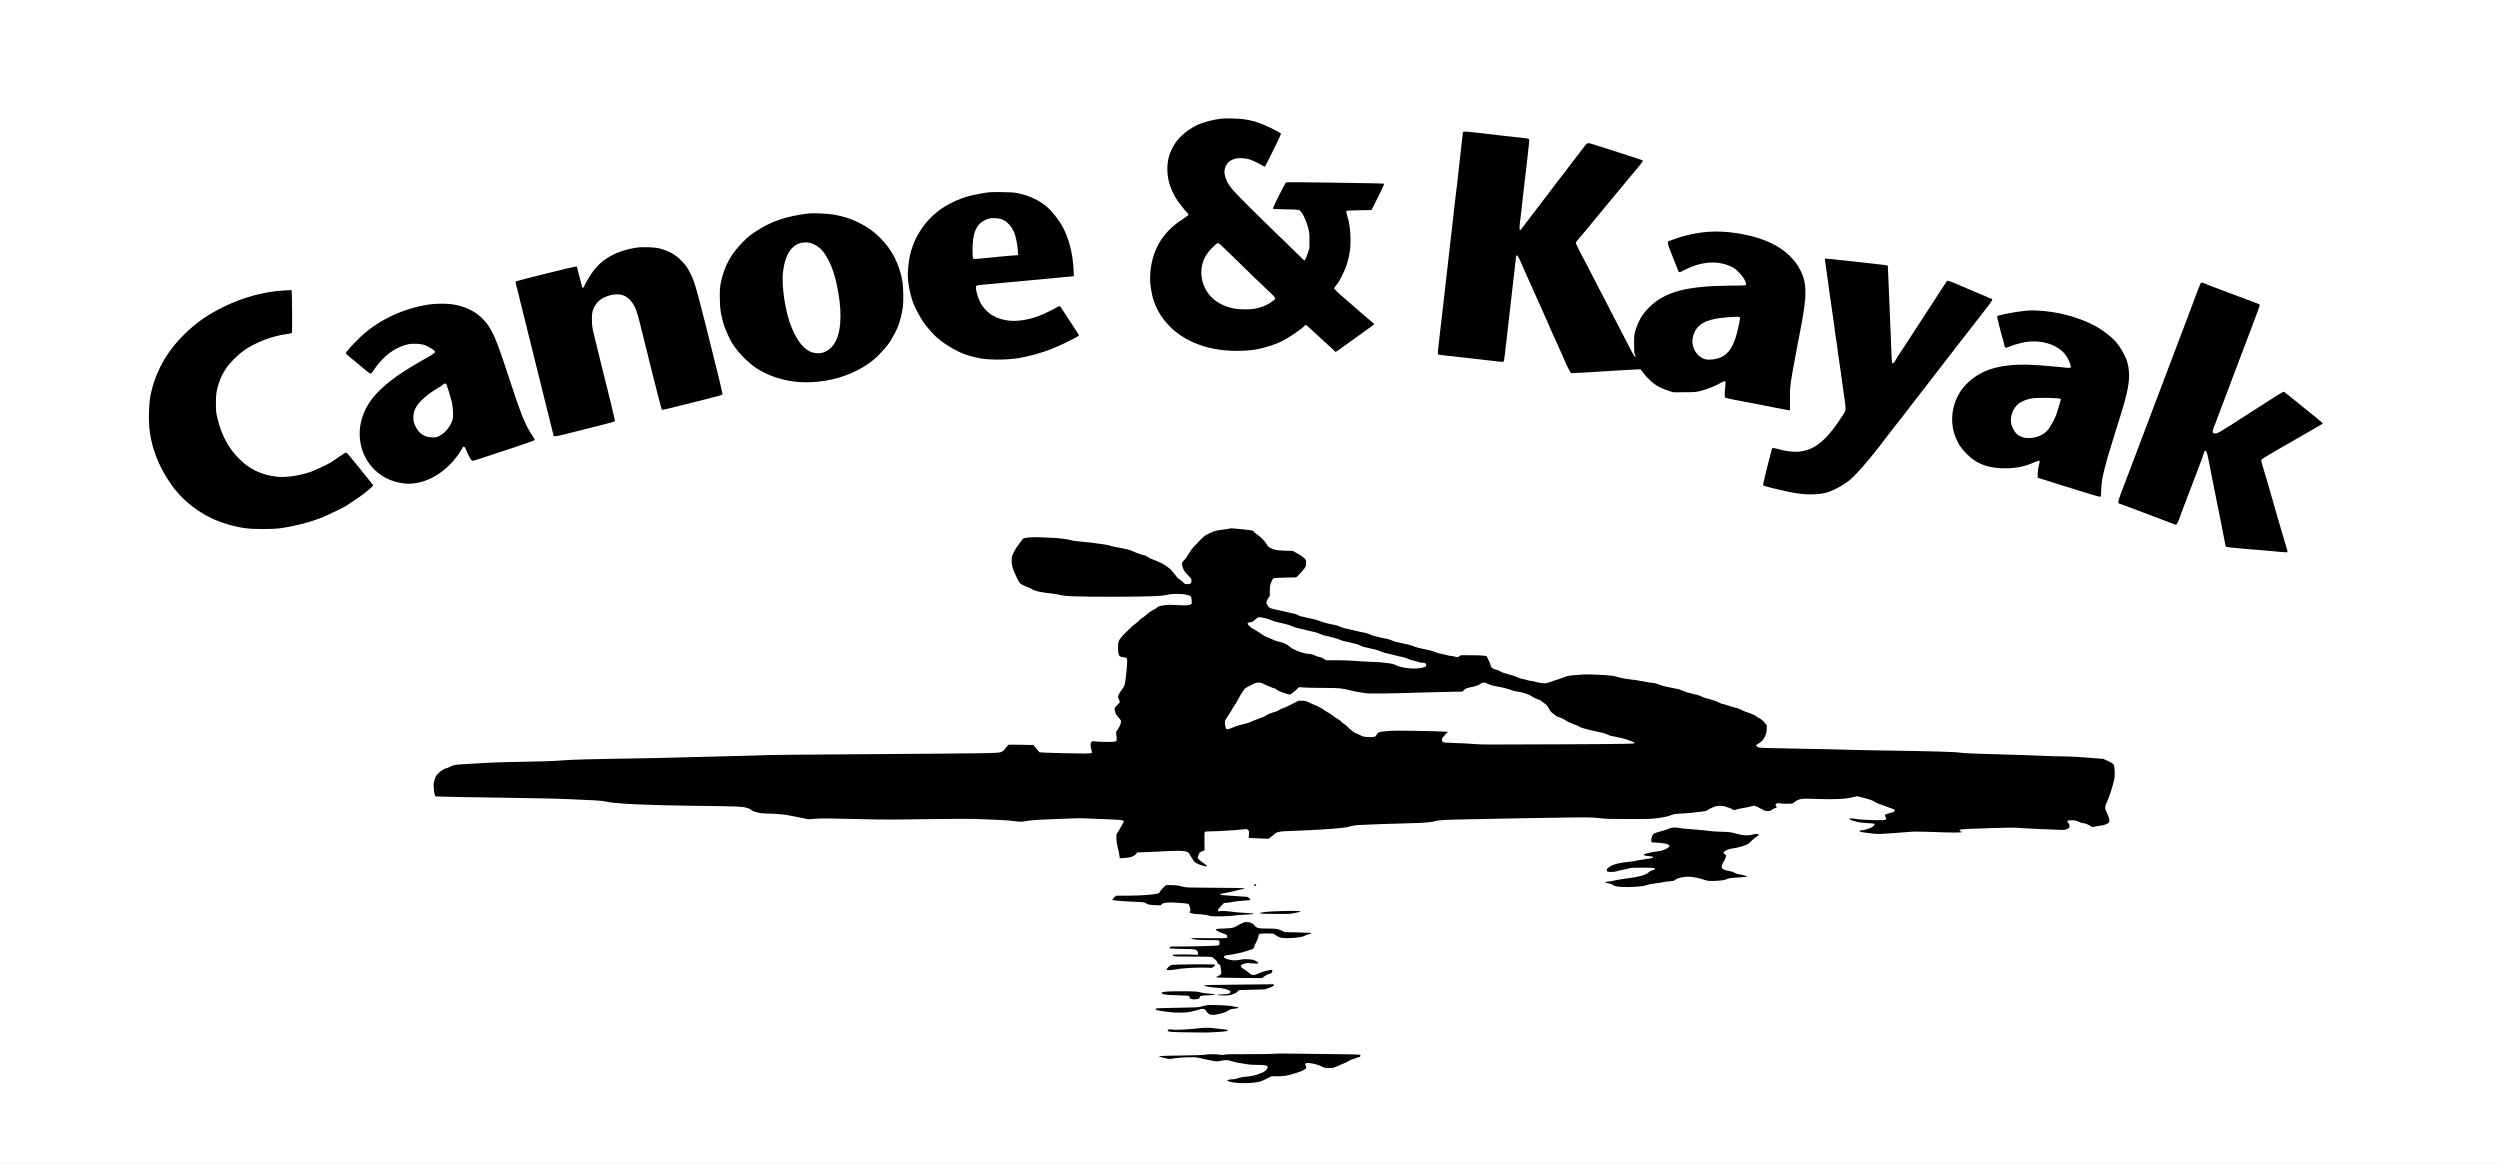 <?xml version="1.0" standalone="no"?>
<!DOCTYPE svg PUBLIC "-//W3C//DTD SVG 1.1//EN"
 "http://www.w3.org/Graphics/SVG/1.1/DTD/svg11.dtd">
<!-- Created with svg_stack (http://github.com/astraw/svg_stack) -->
<svg xmlns:sodipodi="http://sodipodi.sourceforge.net/DTD/sodipodi-0.dtd" xmlns="http://www.w3.org/2000/svg" version="1.1" width="2586.0" height="1204.0">
  <rect width="100%" height="100%" fill="#808080" stroke="none"/>
  <defs/>
  <g id="id0:id0" transform="matrix(1.25,0,0,1.25,0.0,0.0)"><g transform="translate(0,963.2) scale(0.04,-0.04)" fill="#000000" stroke="none">
<path d="M25260 21643 c-294 -39 -514 -119 -710 -260 -136 -98 -222 -196 -305 -347 -57 -105 -82 -177 -100 -291 -37 -227 -2 -442 107 -659 74 -147 132 -233 258 -375 58 -67 63 -75 46 -85 -140 -85 -244 -164 -342 -259 -221 -214 -345 -435 -412 -737 -13 -58 -17 -125 -17 -295 0 -193 3 -233 23 -324 60 -269 180 -490 371 -684 113 -115 172 -162 316 -249 232 -139 489 -223 790 -259 141 -17 437 -18 585 -2 125 14 350 66 470 108 172 62 428 210 597 347 40 32 78 58 83 58 6 0 73 -57 148 -128 294 -274 445 -407 464 -410 20 -4 61 21 163 99 33 25 130 94 215 154 85 60 185 132 223 159 37 28 101 75 142 105 41 29 75 59 75 67 0 7 -17 26 -37 41 -37 28 -178 148 -382 327 -191 167 -207 181 -290 251 -46 39 -92 83 -103 98 l-20 29 29 31 c42 45 73 98 141 233 91 183 133 323 157 530 29 250 10 486 -57 707 -12 41 -17 72 -11 78 5 5 121 10 258 11 l250 3 137 275 c76 151 138 280 138 287 0 7 -8 16 -17 21 -10 5 -467 15 -1027 22 l-1009 12 -18 -19 c-31 -31 -281 -531 -277 -556 l3 -22 276 -5 c259 -5 278 -6 299 -25 36 -31 126 -229 154 -337 23 -86 26 -118 26 -263 l0 -165 -31 -92 c-53 -154 -21 -168 -343 145 -821 795 -1046 1018 -1147 1135 -49 56 -89 107 -89 113 0 5 -14 27 -30 48 -41 51 -70 131 -77 213 -10 122 44 210 165 266 50 23 62 24 171 20 98 -4 129 -10 198 -36 45 -17 99 -42 120 -55 21 -13 66 -38 100 -57 67 -35 85 -33 99 13 4 12 76 161 160 330 85 170 154 318 154 330 0 19 -28 37 -167 109 -187 96 -351 157 -523 194 -97 21 -149 25 -325 29 -115 2 -226 1 -245 -2z m356 -3003 c218 -212 472 -456 563 -544 91 -87 170 -165 175 -174 7 -12 -1 -25 -35 -54 -146 -127 -388 -189 -657 -168 -195 15 -332 59 -470 149 -236 155 -353 420 -313 704 12 89 37 151 97 252 52 86 194 228 223 223 11 -2 199 -176 417 -388z"/>
<path d="M30246 21368 c-3 -7 -7 -53 -11 -103 -3 -49 -10 -124 -14 -165 -5 -41 -14 -120 -20 -175 -6 -55 -18 -156 -26 -225 -36 -307 -46 -391 -55 -475 -6 -49 -15 -128 -20 -175 -18 -146 -29 -239 -50 -435 -12 -104 -27 -239 -35 -300 -8 -60 -20 -162 -25 -225 -6 -63 -15 -140 -20 -170 -5 -30 -14 -100 -19 -155 -11 -113 -73 -657 -96 -840 -8 -66 -19 -172 -25 -235 -6 -63 -15 -144 -21 -180 -10 -68 -43 -352 -59 -505 -5 -49 -14 -128 -19 -174 -7 -56 -7 -89 -1 -96 6 -7 47 -15 93 -19 45 -4 159 -16 252 -27 94 -10 249 -28 345 -39 96 -11 231 -27 300 -35 352 -43 394 -47 405 -31 6 8 19 92 29 187 10 96 24 226 32 289 8 63 19 160 25 215 5 55 14 136 20 180 5 44 16 136 24 205 17 155 32 281 50 430 8 63 17 149 20 190 4 41 11 104 17 140 5 36 15 120 23 188 7 68 17 128 23 134 7 7 18 -6 35 -43 28 -60 163 -362 297 -664 34 -77 81 -183 105 -235 24 -52 87 -194 140 -315 53 -121 119 -267 145 -325 47 -104 68 -150 190 -425 110 -250 169 -370 187 -382 19 -13 147 -9 608 22 242 16 532 32 725 42 l115 5 44 -61 c50 -70 195 -212 261 -257 67 -46 214 -110 310 -136 76 -20 107 -23 295 -22 177 0 225 3 305 21 149 33 339 108 467 182 29 17 54 27 56 23 3 -4 1 -74 -3 -157 -8 -159 -4 -182 33 -189 12 -3 63 -12 112 -21 50 -9 119 -23 155 -31 36 -7 94 -18 130 -24 36 -6 83 -15 105 -20 22 -5 114 -23 205 -40 91 -18 230 -45 310 -60 80 -16 183 -36 229 -45 53 -10 87 -13 93 -7 6 6 11 130 12 288 2 233 6 298 24 394 11 63 32 178 46 255 32 177 53 291 111 585 174 891 177 1098 25 1400 -173 343 -565 609 -1067 724 -522 119 -954 113 -1384 -18 -63 -19 -161 -51 -219 -70 -97 -32 -105 -36 -108 -62 -4 -26 36 -147 83 -254 14 -30 38 -91 54 -135 94 -256 107 -280 139 -257 39 28 173 92 257 122 157 58 221 71 370 77 127 5 150 3 245 -20 155 -38 241 -81 326 -163 75 -74 148 -189 142 -227 l-3 -22 -335 -7 c-506 -9 -656 -24 -950 -90 -226 -52 -365 -109 -530 -216 -77 -51 -264 -235 -311 -307 -64 -97 -126 -234 -155 -341 -23 -84 -27 -122 -29 -251 -1 -84 -5 -156 -8 -159 -4 -4 -14 10 -23 31 -8 20 -26 54 -38 74 -13 20 -68 124 -123 231 -134 261 -205 397 -362 700 -73 140 -168 323 -211 405 -42 83 -150 290 -239 461 -88 171 -161 317 -161 325 0 13 32 55 103 134 30 34 98 117 197 240 52 65 113 139 136 164 23 25 63 73 90 107 80 99 274 332 339 407 33 38 79 94 101 123 23 30 77 96 120 147 43 50 94 112 113 137 51 66 161 193 184 211 26 21 17 45 -25 63 -18 8 -154 53 -303 101 -148 47 -295 94 -325 104 -30 11 -109 36 -175 56 -66 20 -160 50 -208 66 -107 35 -129 36 -156 7 -37 -41 -85 -103 -125 -161 -22 -31 -43 -57 -48 -57 -4 0 -8 -6 -8 -14 0 -7 -7 -20 -17 -27 -9 -8 -67 -81 -128 -164 -118 -157 -229 -302 -302 -395 -46 -58 -224 -290 -283 -370 -59 -79 -183 -241 -288 -377 -30 -37 -75 -96 -100 -130 -28 -38 -50 -59 -56 -53 -5 5 -4 40 2 87 15 101 27 206 52 423 11 96 27 236 36 310 18 149 25 214 49 435 9 83 24 222 35 310 33 282 33 270 14 286 -10 9 -79 20 -193 31 -97 9 -252 26 -346 37 -93 11 -213 25 -265 31 -52 6 -151 17 -220 25 -319 39 -369 42 -374 23z m5729 -3867 c6 -11 -34 -221 -64 -332 -62 -230 -149 -370 -274 -443 -116 -68 -278 -89 -387 -52 -110 38 -205 176 -217 313 -8 92 9 163 60 252 37 65 52 81 116 123 120 78 287 120 546 137 189 12 213 12 220 2z"/>
<path d="M20490 20124 c-14 -2 -77 -11 -140 -20 -144 -19 -404 -83 -485 -119 -16 -7 -52 -22 -80 -33 -181 -72 -368 -195 -519 -341 -207 -201 -354 -442 -431 -711 -144 -498 -63 -1010 228 -1451 163 -247 361 -435 614 -582 271 -157 539 -233 863 -244 440 -14 868 71 1325 263 172 73 475 232 475 251 0 18 13 -3 -289 457 -50 77 -91 143 -91 147 0 5 -9 13 -21 19 -16 9 -29 7 -67 -15 -108 -60 -352 -175 -422 -198 -174 -58 -334 -87 -487 -87 -101 0 -243 28 -336 66 -179 72 -313 221 -383 425 -31 93 -42 190 -23 205 8 6 86 17 174 23 88 7 228 19 310 27 83 8 206 19 275 25 69 5 159 14 200 19 41 5 134 14 205 20 72 5 193 16 270 24 77 8 228 22 335 31 107 9 205 21 218 26 20 8 22 15 22 91 0 179 -47 471 -106 657 -147 466 -468 816 -873 951 -169 57 -274 72 -516 75 -121 2 -231 1 -245 -1z m258 -609 c161 -73 276 -311 284 -585 l3 -105 -50 -7 c-27 -4 -124 -14 -215 -22 -91 -9 -263 -25 -384 -37 -120 -11 -224 -18 -232 -15 -11 4 -14 40 -14 178 1 305 55 465 190 557 81 55 140 71 255 68 85 -2 109 -7 163 -32z"/>
<path d="M16712 19680 c-530 -56 -1007 -257 -1325 -559 -254 -242 -411 -520 -489 -867 -20 -88 -23 -126 -23 -334 1 -249 1 -252 62 -490 39 -152 140 -377 226 -505 129 -190 347 -402 517 -502 327 -192 714 -288 1090 -269 361 18 651 91 955 241 509 251 844 683 956 1234 26 127 37 420 20 539 -45 315 -145 579 -299 796 -77 108 -260 295 -355 364 -151 109 -380 223 -547 272 -244 71 -565 103 -788 80z m115 -666 c117 -55 209 -156 299 -329 177 -337 283 -970 229 -1365 -24 -178 -71 -302 -151 -396 -60 -72 -124 -109 -214 -128 -67 -13 -83 -14 -138 -1 -96 23 -151 56 -232 142 -207 216 -345 608 -400 1138 -21 202 -8 430 35 590 53 198 181 344 329 375 73 16 180 5 243 -26z"/>
<path d="M13175 18975 c-339 -48 -611 -173 -803 -368 -116 -117 -166 -188 -286 -405 -7 -13 -17 -25 -22 -25 -11 -2 -36 81 -75 250 -34 152 -40 169 -60 167 -14 -2 -1013 -248 -1149 -284 -41 -11 -87 -22 -101 -25 -15 -2 -29 -10 -31 -17 -3 -7 63 -287 147 -623 168 -674 383 -1543 536 -2165 55 -223 104 -415 109 -427 5 -13 18 -23 27 -23 39 -1 1246 304 1264 319 l18 16 -89 355 c-49 195 -125 504 -170 685 -45 182 -105 427 -135 545 -112 450 -121 575 -55 754 29 76 113 162 201 205 86 41 230 75 290 67 97 -13 147 -35 206 -90 105 -98 148 -193 226 -507 24 -96 133 -534 242 -974 109 -440 204 -807 212 -815 12 -13 36 -9 201 32 588 148 1042 258 1060 258 28 0 37 35 24 92 -6 24 -39 160 -75 303 -36 143 -149 595 -251 1005 -102 410 -208 813 -234 895 -141 434 -343 656 -696 765 -158 48 -348 61 -531 35z"/>
<path d="M37736 18742 c-4 -7 17 -186 34 -282 6 -30 17 -107 25 -170 30 -231 69 -510 100 -715 8 -55 33 -233 55 -395 22 -162 49 -351 60 -420 10 -69 28 -195 40 -280 11 -85 29 -213 40 -285 52 -352 79 -569 73 -593 -11 -46 -135 -235 -269 -411 -142 -185 -325 -338 -469 -390 -79 -28 -202 -51 -276 -51 -75 0 -243 25 -328 49 -130 36 -155 41 -168 28 -6 -7 -46 -149 -88 -317 -42 -168 -85 -339 -96 -380 -27 -107 -27 -107 34 -124 54 -16 330 -83 452 -110 487 -108 813 -80 1107 95 31 19 83 49 115 68 78 46 379 349 507 511 55 69 118 148 140 176 23 29 88 114 146 190 58 75 142 183 186 240 45 56 95 122 112 146 16 23 40 52 52 63 12 11 36 40 53 65 32 47 78 108 187 244 36 44 83 106 104 136 21 30 60 80 86 110 25 30 57 71 70 90 28 41 199 262 425 549 17 21 57 74 90 117 32 44 76 99 95 124 20 25 83 106 140 180 57 74 143 184 190 244 47 59 126 161 175 226 50 65 119 155 155 200 168 213 177 232 110 250 -22 6 -62 22 -89 35 -27 14 -54 25 -59 25 -6 0 -39 13 -74 29 -70 32 -279 120 -348 147 -25 9 -49 20 -55 24 -22 16 -256 110 -273 110 -24 0 -46 -25 -124 -145 -101 -156 -184 -283 -328 -505 -73 -113 -161 -248 -195 -300 -34 -52 -104 -160 -156 -240 -326 -501 -328 -505 -339 -493 -4 4 -13 154 -20 333 -6 179 -15 426 -20 550 -5 124 -17 423 -26 665 -9 242 -19 442 -21 445 -4 5 -141 24 -293 40 -52 6 -131 14 -175 20 -44 5 -129 14 -190 20 -60 6 -144 15 -185 21 -75 10 -455 49 -477 49 -6 0 -14 -3 -17 -8z"/>
<path d="M45507 18223 c-9 -21 -28 -69 -43 -108 -14 -38 -37 -99 -51 -135 -14 -36 -37 -101 -53 -145 -15 -44 -34 -96 -43 -115 -9 -19 -32 -78 -51 -130 -88 -236 -171 -453 -208 -550 -23 -58 -53 -139 -68 -180 -46 -127 -130 -351 -165 -440 -41 -103 -166 -431 -240 -630 -30 -80 -68 -181 -85 -225 -17 -44 -42 -109 -55 -145 -13 -36 -40 -108 -60 -160 -20 -52 -47 -124 -60 -160 -13 -36 -44 -119 -70 -185 -25 -66 -55 -142 -65 -170 -10 -27 -82 -219 -160 -425 -227 -599 -230 -608 -230 -635 0 -26 0 -27 90 -58 25 -9 232 -86 460 -173 228 -86 451 -170 495 -186 44 -16 101 -37 126 -48 73 -30 78 -25 132 123 27 73 68 184 92 247 23 63 48 131 55 150 8 19 19 49 26 65 7 17 35 91 62 165 65 175 153 407 207 545 23 61 48 128 55 150 23 76 39 66 59 -40 7 -33 21 -100 31 -150 10 -49 28 -142 40 -205 12 -63 28 -144 35 -180 8 -36 37 -180 64 -320 28 -140 54 -275 60 -300 5 -25 21 -103 36 -175 14 -71 34 -170 45 -220 11 -49 27 -137 37 -195 10 -62 23 -112 32 -121 12 -12 62 -20 206 -33 105 -9 237 -21 295 -26 58 -6 193 -17 300 -25 107 -8 236 -19 285 -25 156 -17 194 -18 212 -5 15 11 15 15 0 56 -9 24 -32 98 -51 164 -19 66 -66 228 -105 360 -39 132 -102 350 -141 485 -79 278 -167 579 -211 722 -16 53 -29 105 -29 117 0 22 2 23 120 91 41 23 98 56 125 73 28 17 82 48 120 69 39 22 86 49 105 60 19 12 98 57 175 101 186 106 362 209 460 267 44 26 99 57 123 69 71 36 70 37 -153 216 -48 39 -130 105 -183 148 -54 43 -122 98 -152 122 -30 24 -107 87 -170 139 -63 52 -121 95 -129 96 -8 0 -22 -6 -30 -13 -9 -8 -106 -70 -216 -139 -110 -69 -293 -185 -406 -259 -113 -74 -233 -150 -265 -171 -32 -20 -146 -93 -253 -162 -164 -107 -199 -126 -232 -126 -26 0 -42 5 -45 15 -4 9 7 50 24 93 17 42 40 102 50 132 30 82 72 195 147 390 37 96 82 216 100 265 19 50 48 126 65 170 17 44 37 98 44 120 7 22 28 76 46 120 18 44 51 132 75 195 100 269 250 667 280 745 86 218 145 380 145 395 0 25 -15 34 -101 64 -42 14 -119 42 -170 62 -112 42 -672 255 -779 294 -41 16 -95 38 -120 49 -63 29 -75 27 -93 -16z"/>
<path d="M5855 18089 c-71 -4 -152 -13 -180 -18 -27 -6 -75 -13 -105 -17 -160 -19 -476 -107 -705 -195 -133 -52 -425 -199 -553 -279 -186 -117 -369 -262 -535 -428 -128 -128 -178 -186 -266 -312 -257 -368 -376 -665 -440 -1097 -14 -91 -14 -365 -1 -508 10 -108 46 -296 76 -405 78 -275 233 -586 415 -830 148 -200 419 -442 630 -563 274 -157 550 -251 889 -303 163 -25 537 -26 715 -1 323 45 631 127 920 245 122 51 387 181 460 227 177 112 302 199 410 284 153 122 158 127 149 154 -4 11 -53 78 -109 147 -56 69 -144 177 -196 241 -242 299 -259 318 -277 312 -9 -3 -51 -32 -93 -63 -178 -133 -379 -245 -584 -325 -197 -76 -441 -125 -632 -125 -499 -1 -929 284 -1177 778 -191 381 -237 804 -123 1137 49 143 68 182 144 297 177 269 493 494 867 619 125 42 306 83 417 94 36 4 72 10 78 15 17 10 16 897 -1 917 -6 7 -22 12 -37 12 -14 -1 -84 -6 -156 -10z"/>
<path d="M8970 17810 c-177 -14 -388 -64 -620 -147 -457 -164 -763 -369 -1095 -735 -69 -76 -125 -144 -125 -152 0 -9 55 -61 123 -116 67 -56 136 -113 152 -127 17 -15 83 -71 148 -125 l118 -99 19 24 c11 13 41 57 69 98 59 89 180 227 252 288 182 156 374 232 585 232 95 0 121 -4 179 -26 80 -30 164 -76 190 -104 23 -26 12 -40 -59 -79 -386 -216 -653 -383 -841 -528 -116 -90 -323 -291 -385 -374 -248 -336 -320 -722 -200 -1079 72 -215 194 -379 375 -506 112 -78 182 -113 310 -156 l100 -33 195 0 195 0 91 31 c125 43 273 118 376 191 131 93 295 265 390 407 45 66 85 120 91 120 5 0 15 -18 22 -40 20 -67 104 -224 128 -240 21 -14 39 -9 252 62 952 316 1079 360 1089 375 8 14 4 24 -20 50 -147 156 -270 449 -549 1313 -247 766 -349 988 -537 1172 -240 235 -580 336 -1018 303z m256 -1711 c21 -43 93 -282 110 -363 10 -47 17 -129 18 -205 l1 -126 -37 -78 c-26 -55 -58 -100 -103 -146 -106 -110 -198 -148 -318 -131 -125 18 -227 94 -287 215 l-35 70 0 110 0 110 34 68 c68 136 255 301 487 433 33 18 69 43 79 54 22 25 36 22 51 -11z"/>
<path d="M41855 17663 c-267 -31 -549 -92 -560 -120 -3 -9 -1 -30 5 -47 6 -17 35 -125 66 -241 31 -115 62 -232 70 -260 8 -27 14 -60 14 -71 0 -12 8 -32 18 -44 l18 -23 91 37 c50 20 145 51 210 68 l118 32 175 0 175 -1 100 -33 c158 -51 230 -92 314 -177 54 -55 82 -94 106 -146 44 -96 52 -135 30 -143 -9 -4 -89 1 -178 10 -609 62 -964 63 -1262 5 -381 -76 -696 -286 -852 -570 -102 -186 -143 -339 -143 -533 0 -400 227 -759 590 -934 124 -59 340 -102 521 -102 204 0 495 65 651 146 39 20 56 7 40 -33 -19 -45 -42 -183 -42 -245 l0 -57 43 -11 c38 -10 101 -29 262 -80 33 -11 222 -69 420 -130 198 -62 409 -127 470 -146 60 -19 119 -33 130 -32 23 3 32 56 34 194 2 126 42 329 126 624 22 81 113 376 295 960 49 158 73 242 112 405 30 123 31 141 32 330 l1 200 -28 94 c-50 166 -139 320 -262 450 -66 70 -182 170 -236 203 -13 9 -57 37 -98 63 -254 164 -725 317 -1089 354 -94 10 -416 13 -487 4z m710 -1841 l40 -8 -2 -36 c-4 -63 -82 -285 -146 -411 -117 -235 -257 -330 -487 -331 -89 -1 -101 2 -162 32 -213 104 -252 417 -77 607 67 73 171 123 294 144 62 11 486 13 540 3z"/>
<path d="M25425 13160 c-16 -5 -87 -16 -157 -24 -108 -12 -139 -20 -202 -50 -41 -20 -77 -36 -81 -36 -25 0 -152 -104 -215 -176 -144 -166 -165 -192 -205 -259 -22 -37 -61 -91 -87 -121 -27 -30 -48 -63 -48 -74 0 -11 10 -50 22 -87 19 -58 33 -79 100 -148 68 -69 78 -85 78 -115 0 -47 -15 -60 -66 -60 -33 0 -45 5 -58 25 -9 14 -45 43 -81 66 -35 22 -67 49 -70 60 -10 29 -125 155 -176 191 -24 17 -57 44 -74 59 -16 14 -48 32 -70 39 -22 7 -73 28 -114 47 -40 18 -79 33 -86 33 -8 0 -26 10 -42 23 -31 26 -94 57 -115 57 -25 0 -173 52 -233 81 -33 16 -85 33 -115 38 -30 5 -67 14 -83 20 -15 6 -72 17 -127 26 -55 8 -110 19 -121 25 -28 16 -211 50 -263 50 -24 0 -95 9 -157 19 -63 11 -163 22 -224 25 -60 4 -137 14 -170 22 -33 9 -73 18 -90 21 -16 2 -70 11 -120 18 -109 17 -573 31 -707 21 l-97 -8 -63 -78 c-74 -92 -97 -128 -151 -230 -37 -68 -41 -84 -45 -165 -4 -81 -1 -99 28 -185 39 -115 137 -307 166 -327 12 -7 64 -31 115 -52 52 -21 111 -50 133 -64 21 -15 54 -29 75 -32 20 -3 77 -14 126 -25 50 -10 142 -24 206 -30 64 -6 137 -17 164 -25 100 -31 354 -40 1080 -40 754 0 1054 11 1150 43 76 25 331 24 403 -3 29 -11 57 -24 62 -30 5 -5 10 -37 12 -70 l3 -59 -40 -14 c-33 -12 -72 -12 -225 -3 -153 9 -203 9 -287 -3 -111 -16 -107 -14 -171 -63 -24 -18 -48 -33 -53 -33 -15 0 -132 -81 -147 -102 -8 -10 -43 -37 -78 -59 -35 -23 -74 -53 -86 -68 -13 -16 -49 -47 -80 -69 -31 -23 -63 -51 -71 -62 -8 -11 -43 -43 -78 -72 -35 -28 -75 -67 -88 -87 -13 -20 -38 -52 -56 -71 -51 -54 -65 -99 -65 -209 0 -67 5 -111 18 -146 l18 -50 74 -15 74 -15 8 -35 c4 -19 0 -91 -8 -160 -8 -69 -19 -168 -25 -220 -12 -122 -22 -153 -76 -222 -44 -58 -82 -131 -83 -158 0 -8 9 -32 20 -53 11 -20 20 -42 20 -47 0 -6 -25 -34 -55 -64 -47 -45 -55 -58 -55 -89 0 -52 53 -160 94 -191 48 -36 52 -66 21 -134 -14 -31 -39 -78 -56 -103 -32 -50 -36 -84 -17 -153 10 -36 9 -48 -2 -61 -13 -15 -34 -16 -205 -11 -104 3 -213 9 -242 12 l-52 6 -21 -34 c-24 -40 -26 -88 -4 -151 29 -85 58 -80 -414 -73 -229 4 -465 10 -524 14 l-107 7 -35 40 c-20 22 -43 52 -51 67 -8 15 -23 32 -33 37 -10 5 -134 11 -276 13 l-259 3 -31 -39 c-17 -22 -49 -58 -71 -81 -36 -38 -46 -43 -100 -48 -135 -15 -299 -17 -2135 -27 -2238 -12 -2483 -15 -2850 -30 -151 -6 -495 -15 -765 -20 -269 -5 -616 -14 -770 -20 -154 -5 -570 -15 -925 -20 -821 -13 -1569 -35 -1640 -48 -30 -6 -327 -15 -660 -21 -687 -13 -816 -17 -985 -31 -66 -6 -203 -15 -305 -20 -191 -9 -257 -20 -300 -51 -14 -9 -44 -22 -67 -28 -85 -23 -140 -56 -197 -118 -47 -51 -62 -76 -82 -140 -22 -67 -24 -90 -19 -158 8 -112 25 -206 39 -210 14 -5 1052 -24 1921 -35 363 -5 734 -14 825 -20 91 -5 280 -14 420 -20 245 -9 337 -18 404 -39 51 -17 225 -31 501 -41 143 -6 325 -15 405 -20 80 -6 521 -15 980 -20 471 -5 859 -14 890 -20 133 -24 153 -31 186 -60 19 -16 47 -32 62 -36 15 -3 61 -14 102 -24 55 -14 132 -20 285 -25 144 -4 239 -12 305 -25 52 -10 138 -26 190 -35 52 -9 132 -26 177 -36 73 -18 93 -19 190 -9 115 12 326 10 1113 -9 364 -8 590 -8 965 1 986 24 1718 10 2124 -43 80 -10 106 -9 175 4 101 20 167 25 486 37 140 6 305 14 365 20 138 11 352 11 470 0 50 -5 220 -14 379 -20 174 -6 294 -14 302 -21 10 -8 4 -26 -29 -87 -22 -42 -53 -95 -67 -117 -15 -22 -31 -51 -35 -65 -13 -40 -6 -158 14 -240 11 -41 24 -106 31 -145 17 -100 19 -109 27 -121 6 -9 37 -10 113 -4 118 9 206 41 250 90 l25 28 195 6 c107 3 256 10 330 16 190 13 427 11 470 -4 25 -9 41 -24 55 -52 11 -22 30 -54 43 -70 13 -16 33 -45 45 -64 30 -47 171 -117 242 -120 70 -4 75 -2 75 20 0 13 -22 34 -67 63 -38 25 -83 60 -102 80 l-33 35 13 44 c12 38 21 46 73 72 l59 30 -6 170 c-3 102 -2 177 4 188 8 15 23 18 92 18 120 0 609 32 715 46 65 9 75 -4 70 -95 l-3 -76 90 -12 c50 -6 144 -12 209 -12 139 -1 171 10 247 83 26 24 64 50 85 56 22 7 152 15 295 19 141 4 260 11 265 14 6 3 86 9 179 12 402 15 660 40 765 74 41 13 91 21 135 21 39 0 84 4 101 9 17 5 168 12 335 16 930 21 1038 27 1179 60 109 25 288 35 655 35 193 1 400 5 460 10 61 5 562 14 1115 21 l1005 12 155 -19 c217 -25 966 -32 1109 -10 53 8 135 20 184 26 48 6 126 25 175 42 76 27 106 32 242 39 85 4 202 14 260 22 58 9 139 18 180 21 60 5 79 11 100 31 14 13 57 38 97 54 100 43 186 43 304 0 46 -17 91 -37 100 -45 22 -20 44 -19 109 5 30 10 92 25 138 31 45 6 101 18 123 25 23 8 58 15 77 15 42 0 116 -33 153 -67 55 -50 204 -55 236 -7 9 15 25 24 42 24 30 1 61 21 61 40 0 8 -7 21 -15 30 -14 15 -14 19 -1 30 12 9 30 9 85 0 127 -23 245 -4 311 50 57 46 108 50 503 43 390 -7 488 -1 664 38 l91 20 104 -25 c133 -33 235 -70 263 -96 11 -11 48 -29 81 -40 306 -103 329 -114 292 -131 -7 -4 -47 -17 -88 -29 -99 -30 -108 -38 -86 -84 9 -20 14 -41 10 -48 -10 -16 -494 -3 -597 17 -89 17 -185 19 -207 5 -8 -5 -12 -12 -9 -15 16 -16 180 -78 224 -85 28 -5 70 -13 95 -19 25 -6 91 -11 147 -11 56 0 105 -4 108 -10 8 -13 -80 -66 -130 -78 -22 -6 -69 -15 -103 -21 -119 -19 -118 -49 1 -73 151 -31 289 -41 435 -33 75 4 200 11 277 15 77 4 198 14 269 21 106 11 187 10 465 -1 500 -20 654 -22 685 -10 33 12 26 27 -17 38 -18 5 -31 12 -30 18 7 26 1033 55 1243 34 63 -6 216 -15 340 -20 124 -4 288 -11 366 -15 149 -8 212 2 256 42 22 20 24 89 3 119 -8 12 -11 24 -8 28 3 3 35 6 70 6 49 0 76 -6 115 -26 28 -14 78 -30 111 -34 41 -6 78 -20 119 -45 43 -27 67 -36 86 -32 15 3 74 14 132 25 116 22 172 41 201 65 34 30 20 113 -37 219 -13 26 -27 69 -31 96 -5 42 0 61 31 129 49 109 105 265 121 338 7 33 21 89 30 125 23 85 16 274 -12 321 -17 28 -137 95 -218 121 -53 17 -549 48 -930 58 -203 5 -451 14 -550 20 -99 5 -373 14 -610 20 -530 12 -849 26 -895 39 -44 13 -635 29 -1495 41 -363 5 -772 14 -910 19 -137 6 -565 15 -950 20 -385 6 -724 14 -753 17 -79 8 -81 49 -5 80 69 29 143 186 143 304 l0 67 -47 60 c-34 43 -66 71 -108 94 -33 18 -75 45 -93 60 -18 16 -45 31 -60 35 -15 3 -49 14 -77 24 -27 11 -67 23 -87 29 -21 5 -50 18 -66 30 -16 11 -62 29 -103 41 -41 11 -103 29 -139 39 -36 11 -96 29 -133 40 -37 11 -84 30 -104 42 -19 12 -59 28 -87 35 -106 25 -226 64 -273 88 -27 13 -67 27 -89 31 -21 4 -68 16 -103 26 -35 10 -72 19 -83 19 -11 0 -55 16 -98 35 -42 19 -108 39 -146 45 -38 5 -91 17 -118 25 -27 8 -62 15 -78 15 -16 0 -70 16 -121 36 -62 25 -118 39 -172 45 -44 4 -107 14 -140 23 -32 9 -74 16 -93 16 -18 0 -77 9 -130 19 -53 11 -133 22 -177 26 -43 3 -106 15 -139 26 -100 34 -198 46 -471 60 -201 9 -278 10 -338 1 -43 -7 -106 -12 -140 -12 -76 -1 -154 -19 -227 -54 -30 -14 -62 -26 -70 -26 -8 0 -60 -16 -115 -36 -55 -19 -116 -40 -135 -45 -41 -12 -158 -1 -265 25 -144 35 -201 48 -250 58 -27 5 -77 23 -110 39 -33 16 -82 33 -110 38 -27 5 -70 17 -94 25 -24 9 -51 16 -61 16 -9 0 -37 13 -61 30 -25 16 -71 36 -104 44 -61 16 -95 39 -95 63 0 29 -84 204 -102 214 -25 14 -376 32 -461 25 -38 -4 -85 -15 -106 -26 l-38 -19 -84 16 c-46 8 -115 23 -154 33 -38 10 -92 22 -120 25 -27 4 -70 17 -95 30 -26 13 -75 29 -111 36 -35 6 -84 18 -109 25 -25 7 -74 18 -110 24 -36 6 -83 19 -105 30 -61 27 -135 50 -166 50 -16 0 -50 7 -75 16 -26 9 -74 20 -107 24 -32 5 -87 22 -122 39 -36 18 -94 35 -133 41 -38 5 -82 14 -96 20 -15 5 -56 14 -92 20 -36 6 -88 22 -114 35 -26 13 -67 28 -91 34 -24 5 -89 19 -144 31 -55 12 -131 30 -170 40 -38 10 -89 21 -111 24 -23 3 -70 19 -105 36 -35 16 -96 34 -135 40 -40 5 -85 15 -100 21 -16 6 -54 15 -84 21 -30 5 -77 20 -105 33 -27 13 -70 28 -95 34 -25 6 -67 15 -95 21 -171 38 -223 52 -259 71 -35 18 -167 51 -316 79 -25 5 -58 13 -75 19 -16 6 -66 17 -110 26 -71 13 -84 18 -112 51 -24 27 -33 47 -33 72 0 22 11 49 33 79 l32 45 6 122 c6 128 28 206 65 233 13 10 67 13 218 13 111 0 216 4 233 9 34 10 121 96 192 191 39 51 41 58 41 123 0 62 -3 72 -32 108 -22 27 -58 51 -108 75 -41 19 -86 45 -100 58 -24 22 -35 24 -203 30 -239 9 -314 33 -373 120 -59 89 -105 140 -157 176 -27 19 -71 55 -98 79 l-48 43 -203 24 c-218 26 -247 27 -293 14z m740 -1885 c39 -8 100 -28 136 -45 37 -17 94 -35 127 -40 33 -6 77 -16 98 -24 22 -7 61 -16 89 -21 27 -4 70 -17 95 -30 55 -27 87 -37 215 -65 55 -12 121 -28 146 -36 25 -8 74 -19 109 -25 34 -5 88 -23 119 -38 31 -16 76 -32 100 -36 92 -15 269 -63 309 -84 24 -12 85 -31 135 -43 51 -11 126 -28 167 -37 41 -9 100 -29 131 -44 30 -15 80 -31 110 -37 29 -5 72 -15 94 -23 22 -8 64 -17 94 -21 29 -4 80 -20 111 -36 32 -16 84 -34 116 -39 33 -5 79 -17 103 -25 24 -9 55 -16 70 -16 14 -1 44 -7 66 -15 22 -8 69 -20 104 -25 34 -6 86 -22 113 -36 28 -14 83 -32 122 -40 39 -8 88 -21 109 -29 20 -8 55 -15 76 -15 45 0 70 -22 52 -44 -16 -19 -65 -27 -215 -33 -160 -6 -277 13 -374 61 -49 25 -87 36 -142 41 -41 4 -109 11 -150 16 -41 5 -174 14 -295 18 -121 5 -240 12 -265 15 -25 3 -171 8 -325 12 -211 5 -284 10 -295 20 -26 22 -104 54 -135 54 -16 0 -57 14 -90 30 -37 18 -76 30 -101 30 -64 0 -154 20 -204 44 -25 13 -66 28 -91 35 -29 8 -63 29 -95 58 -58 54 -145 96 -234 112 -36 7 -88 26 -116 42 -28 16 -59 29 -68 29 -27 0 -118 41 -154 69 -32 25 -107 72 -181 116 -49 28 -122 96 -115 106 3 5 19 9 35 9 40 0 64 13 122 67 41 38 52 44 75 38 15 -4 59 -13 97 -20z m-40 -1355 c51 -27 193 -86 225 -95 14 -4 41 -19 60 -34 34 -26 112 -56 219 -86 l54 -16 55 33 c30 18 68 50 84 70 42 51 70 59 175 48 49 -5 225 -10 393 -10 311 0 420 -10 516 -44 23 -8 70 -20 105 -25 35 -6 91 -15 124 -21 199 -34 233 -34 1095 -11 223 6 548 14 723 18 l319 8 21 26 c30 37 54 47 158 70 102 22 148 39 186 69 36 28 77 25 152 -10 35 -17 91 -35 125 -40 121 -18 292 -59 334 -80 24 -12 89 -27 145 -35 121 -17 206 -45 256 -85 20 -16 48 -32 64 -35 15 -4 44 -16 64 -26 21 -10 43 -19 49 -19 7 0 31 -16 54 -35 23 -19 46 -35 50 -35 22 0 75 -60 96 -107 16 -35 39 -65 71 -90 26 -21 58 -47 69 -57 12 -10 61 -33 109 -51 49 -19 101 -46 118 -63 22 -20 67 -41 140 -66 60 -20 122 -46 139 -57 27 -19 76 -35 211 -68 120 -29 147 -35 227 -51 47 -9 103 -26 125 -38 22 -12 60 -26 85 -31 25 -6 77 -18 115 -27 39 -9 99 -22 135 -29 81 -16 157 -52 142 -67 -14 -14 -2941 -29 -3152 -17 -80 5 -192 14 -250 19 -58 6 -180 10 -271 10 -115 0 -169 4 -177 12 -25 25 -13 59 42 114 30 30 57 54 60 54 11 0 86 50 86 58 0 4 -161 7 -357 7 -197 0 -482 2 -633 5 -296 5 -485 -7 -547 -37 -21 -10 -41 -30 -51 -52 l-17 -36 -120 0 -120 1 -60 30 c-33 17 -76 37 -96 43 -21 7 -66 41 -107 80 -39 38 -90 83 -114 99 -24 16 -54 42 -67 56 -14 15 -52 42 -85 60 -34 19 -72 46 -86 61 -14 15 -55 42 -92 61 -37 19 -82 47 -100 62 -18 16 -96 57 -172 91 -76 34 -148 69 -160 76 -30 19 -134 36 -176 28 -19 -3 -99 -39 -178 -78 -78 -40 -158 -76 -176 -79 -19 -4 -50 -18 -71 -31 -20 -14 -86 -42 -147 -62 -61 -20 -123 -46 -137 -58 -14 -12 -78 -41 -141 -64 -63 -24 -136 -54 -161 -66 -25 -13 -70 -28 -100 -33 -30 -6 -66 -15 -82 -21 -15 -6 -56 -17 -91 -25 -35 -8 -79 -24 -97 -35 -49 -28 -118 -46 -129 -35 -6 6 -13 44 -16 86 l-7 76 35 44 c19 23 52 72 73 108 21 36 54 90 75 120 20 30 63 105 95 165 32 61 70 124 84 142 14 17 34 43 44 57 15 21 152 97 217 119 36 13 108 6 145 -13z"/>
<path d="M34535 6960 c-16 -11 -43 -22 -60 -25 -16 -4 -57 -15 -90 -25 -33 -10 -88 -26 -123 -36 -34 -10 -68 -25 -76 -33 -22 -28 -46 -105 -46 -153 0 -54 7 -58 118 -58 40 0 106 -5 145 -11 120 -19 128 -51 25 -99 -43 -21 -79 -30 -113 -30 -27 0 -84 -9 -125 -20 -41 -11 -86 -20 -101 -20 -14 0 -49 -12 -78 -26 -59 -30 -66 -57 -16 -62 49 -5 59 -10 46 -26 -13 -16 -107 -36 -166 -36 -24 0 -58 -7 -78 -15 -19 -8 -83 -17 -143 -21 -76 -5 -138 -16 -203 -35 -51 -16 -99 -29 -106 -29 -7 0 -38 -21 -69 -46 -61 -51 -73 -86 -38 -117 24 -22 146 -23 199 -2 21 8 78 22 126 30 49 9 107 23 129 31 46 16 453 21 462 5 3 -5 -9 -19 -27 -30 -17 -12 -46 -31 -63 -44 -48 -36 -276 -97 -361 -97 -23 0 -77 -7 -120 -15 -43 -8 -92 -15 -109 -15 -17 0 -48 -7 -67 -15 -20 -8 -69 -17 -109 -21 -100 -7 -158 -24 -158 -45 0 -16 58 -29 132 -29 15 0 49 -13 75 -29 66 -40 138 -51 335 -51 177 0 348 19 398 45 16 8 73 20 127 26 54 6 142 20 195 30 53 11 114 19 135 19 69 0 111 12 142 40 19 17 47 31 73 34 24 4 71 12 106 18 48 9 76 9 121 0 31 -7 71 -12 89 -12 17 0 71 -13 119 -29 126 -42 200 -54 289 -48 99 6 210 24 235 38 40 21 188 39 324 39 184 0 247 8 243 29 -2 12 -23 19 -78 27 -41 6 -100 18 -130 27 -30 8 -77 19 -104 23 -26 3 -67 17 -90 29 -22 13 -72 28 -111 35 -83 14 -93 19 -118 52 l-18 25 50 98 c28 54 51 106 51 117 0 10 -12 30 -26 43 -14 13 -23 29 -19 35 16 25 94 53 170 61 46 4 129 23 195 44 l115 38 60 62 c33 34 93 83 133 109 39 26 72 53 72 60 0 22 -106 29 -164 11 -88 -27 -221 -20 -365 19 -117 32 -140 35 -321 40 -107 3 -213 10 -235 15 -37 9 -93 14 -445 41 -69 5 -141 14 -160 20 -61 18 -171 13 -205 -10z"/>
<path d="M25930 5779 c-25 -25 -29 -33 -19 -40 50 -32 126 20 87 59 -19 19 -32 15 -68 -19z"/>
<path d="M24057 5734 c-36 -32 -72 -73 -81 -90 -14 -27 -23 -32 -83 -42 -108 -19 -341 -32 -573 -32 -189 0 -220 -3 -257 -19 -65 -30 -96 -103 -48 -115 42 -11 303 -26 450 -26 159 -1 201 -8 253 -43 34 -23 49 -25 170 -30 l133 -5 25 27 24 26 183 -1 c100 0 213 -4 250 -8 l69 -8 20 -44 c30 -70 23 -86 -47 -107 -33 -11 -66 -21 -74 -23 -11 -4 -12 -7 -3 -16 7 -7 49 -13 104 -13 170 -3 401 -29 461 -51 46 -17 383 -20 437 -3 67 20 259 30 765 38 413 7 520 11 560 24 28 8 66 18 86 21 42 7 64 28 55 52 -6 16 -35 17 -344 11 -275 -5 -350 -9 -407 -23 -89 -23 -474 -26 -635 -6 -58 8 -152 16 -210 19 -58 3 -109 9 -114 13 -5 5 16 32 50 64 54 50 64 55 119 61 33 4 89 13 125 22 36 8 129 18 207 22 85 3 147 11 154 17 17 18 2 50 -34 76 -32 23 -46 25 -340 44 -59 4 -110 11 -113 16 -7 12 33 25 102 33 32 4 64 11 70 16 6 5 42 15 80 24 123 27 159 38 175 52 8 7 21 13 27 13 7 0 12 3 12 8 0 4 -264 6 -586 4 -599 -3 -759 3 -831 33 -26 11 -84 18 -179 22 l-141 6 -66 -59z"/>
<path d="M25675 4996 c-16 -13 -64 -41 -105 -62 l-75 -38 -172 -6 c-181 -5 -201 -10 -188 -50 7 -23 136 -90 173 -90 11 0 32 -10 47 -22 52 -41 26 -44 -366 -36 -353 7 -419 4 -419 -22 0 -14 89 -37 187 -50 58 -8 154 -11 258 -8 183 6 199 2 193 -47 l-3 -30 -340 -8 c-187 -5 -410 -9 -496 -10 -139 -2 -159 -4 -178 -21 -32 -29 -27 -54 12 -60 17 -3 139 -7 270 -10 134 -3 246 -10 257 -16 24 -13 45 -50 33 -59 -4 -3 -114 -4 -243 -1 -129 4 -245 3 -257 -2 -13 -4 -23 -16 -23 -27 0 -44 11 -46 436 -51 l404 -5 46 -46 c26 -26 43 -52 40 -58 -5 -8 -135 -11 -445 -11 -509 0 -513 -1 -580 -80 -24 -28 -36 -51 -32 -59 14 -21 110 -24 206 -6 159 30 590 54 659 36 64 -16 120 -1 165 43 62 61 81 49 100 -62 15 -86 13 -91 -64 -123 -59 -24 -74 -43 -47 -58 9 -5 236 -10 504 -12 l487 -4 28 23 c56 45 73 54 120 66 51 13 73 39 73 87 0 33 -21 42 -69 30 -20 -6 -68 -17 -108 -25 -40 -8 -93 -27 -117 -41 -27 -15 -67 -29 -99 -32 l-54 -5 -52 46 c-28 25 -69 55 -89 65 -51 26 -68 47 -53 65 24 29 91 36 250 25 84 -6 156 -8 159 -5 7 7 -18 36 -31 36 -6 0 -37 18 -69 41 -53 37 -66 41 -152 50 -69 8 -111 7 -158 -1 -114 -22 -206 -23 -272 -5 -104 29 -112 55 -18 55 31 1 68 7 82 15 14 8 43 14 65 15 39 0 87 11 185 43 25 8 84 27 132 41 l87 27 6 37 c3 20 12 48 20 62 28 47 45 89 57 137 19 77 15 75 167 71 l136 -3 51 -36 c71 -49 145 -63 299 -54 161 8 305 32 330 55 28 24 101 40 187 40 108 0 148 9 148 31 0 11 -1 20 -2 21 -2 1 -176 4 -388 8 l-385 5 -80 35 -80 34 -205 7 c-113 3 -206 7 -207 7 -1 1 -29 29 -63 62 l-61 60 -92 0 c-81 -1 -96 -4 -122 -24z"/>
<path d="M25573 3730 c-408 -3 -745 -8 -748 -12 -14 -13 3 -36 32 -41 15 -3 51 -10 78 -16 28 -5 63 -14 78 -20 16 -6 58 -11 95 -12 127 0 283 -29 315 -57 l18 -16 -17 -13 c-34 -25 -508 -7 -564 22 -14 7 -52 15 -85 19 -103 10 -636 8 -695 -4 -30 -6 -76 -13 -102 -17 -27 -3 -48 -9 -48 -13 0 -12 43 -37 75 -43 17 -3 59 -13 95 -21 48 -12 117 -15 267 -15 111 0 206 -2 212 -5 5 -4 12 -19 16 -35 5 -26 13 -31 55 -40 61 -13 161 1 175 25 6 10 19 26 29 37 l19 20 243 -6 c145 -4 269 -2 306 4 69 11 196 64 215 90 10 14 48 17 265 23 l253 7 95 30 c98 31 119 42 158 79 31 30 20 40 -41 38 -29 -1 -386 -5 -794 -8z"/>
<path d="M24960 3300 c-36 -3 -72 -10 -80 -15 -35 -22 -126 -28 -530 -34 -432 -6 -480 -10 -480 -41 0 -5 16 -21 35 -36 29 -21 48 -27 108 -31 39 -2 121 -11 180 -19 59 -7 156 -14 215 -14 108 0 302 24 335 41 40 21 110 40 139 37 22 -2 36 -11 47 -30 9 -15 33 -41 55 -58 35 -27 46 -30 109 -30 39 0 103 9 141 19 39 11 87 22 107 25 20 4 56 21 80 40 35 27 56 35 104 39 85 7 195 46 195 68 0 16 -9 17 -88 12 -69 -5 -94 -2 -113 9 -19 13 -72 17 -259 20 -129 2 -264 2 -300 -2z"/>
<path d="M24870 2830 c-81 -15 -432 -34 -574 -33 -139 2 -166 -3 -166 -33 0 -7 15 -21 33 -31 28 -16 75 -19 357 -26 415 -11 422 -11 630 1 147 8 240 20 307 38 16 4 6 31 -14 38 -9 4 -59 11 -112 17 -53 5 -141 17 -196 25 -107 15 -192 16 -265 4z"/>
<path d="M26385 2300 c-38 -5 -281 -8 -540 -8 -317 0 -486 -4 -519 -11 -34 -8 -64 -9 -104 -1 -80 15 -226 12 -307 -5 -56 -12 -160 -15 -511 -15 l-441 0 -17 -19 c-21 -23 -13 -30 59 -49 154 -40 194 -44 274 -28 171 33 455 38 534 10 23 -9 83 -22 132 -29 50 -8 110 -21 134 -29 55 -20 104 -20 178 -1 81 21 146 18 235 -10 42 -13 114 -29 160 -35 46 -5 99 -15 118 -21 19 -6 121 -14 227 -18 122 -4 196 -10 203 -17 18 -18 -12 -66 -59 -92 -81 -46 -237 -92 -309 -92 -62 0 -200 -25 -247 -44 -21 -9 -58 -16 -83 -16 -65 0 -162 -22 -162 -36 0 -33 229 -84 374 -84 92 0 330 26 381 41 22 6 51 19 65 29 14 9 59 32 100 51 60 27 84 33 125 31 147 -10 255 1 348 36 29 11 85 30 126 42 138 41 201 91 181 144 -14 39 -6 46 53 46 49 0 102 -16 302 -90 72 -27 170 -23 232 8 21 11 86 38 145 61 59 23 118 51 130 61 13 10 74 36 136 57 67 22 117 44 123 54 12 24 1 49 -26 59 -12 5 -276 9 -586 10 -310 0 -638 5 -729 10 -189 11 -334 10 -435 0z"/>
</g>
</g>
  <g id="id1:id1" transform="matrix(1.25,0,0,1.25,0.0,0.0)"><g transform="translate(0,963.2) scale(0.04,-0.04)" fill="#ffffff" stroke="none">
<path d="M0 12040 l0 -12040 25860 0 25860 0 0 12040 0 12040 -25860 0 -25860 0 0 -12040z m25729 9574 c201 -29 347 -76 556 -179 177 -87 215 -110 215 -128 0 -19 -318 -664 -331 -672 -5 -4 -22 1 -37 11 -58 38 -199 108 -266 131 -94 34 -238 42 -318 19 -88 -25 -148 -71 -182 -140 -42 -83 -45 -145 -13 -248 30 -97 64 -153 157 -263 72 -85 445 -458 908 -906 156 -151 347 -336 425 -412 l142 -138 17 21 c10 12 33 71 53 131 l35 109 0 157 c0 142 -3 169 -28 264 -51 187 -137 350 -194 367 -18 5 -143 10 -278 11 -142 2 -249 7 -255 13 -12 11 251 537 273 546 25 9 2016 -19 2026 -28 6 -6 -43 -115 -125 -277 l-134 -268 -260 -5 c-232 -4 -260 -7 -263 -22 -2 -9 8 -54 21 -100 34 -112 36 -125 53 -257 17 -137 18 -342 3 -443 -33 -221 -71 -343 -161 -523 -64 -127 -82 -156 -135 -219 -18 -22 -33 -45 -33 -51 0 -14 127 -136 236 -225 43 -36 103 -88 134 -116 62 -57 299 -261 398 -343 l65 -55 -34 -28 c-19 -16 -56 -44 -84 -63 -27 -19 -77 -55 -110 -79 -33 -25 -121 -87 -195 -140 -74 -52 -177 -126 -228 -163 -50 -38 -106 -77 -122 -86 l-30 -18 -78 73 c-192 180 -513 473 -529 481 -12 8 -21 4 -37 -15 -48 -58 -316 -242 -456 -312 -165 -84 -441 -166 -625 -187 -554 -61 -1054 34 -1436 274 -333 209 -564 530 -637 882 -39 191 -46 290 -33 452 39 470 256 831 659 1093 72 47 131 91 131 98 1 7 -11 24 -25 37 -14 13 -38 40 -53 58 -14 19 -51 65 -81 103 -183 227 -280 484 -280 739 0 212 45 360 167 548 82 128 252 271 429 360 115 58 328 118 499 140 85 11 386 6 484 -9z m4871 -284 c91 -11 226 -27 300 -35 74 -9 189 -22 255 -30 66 -8 197 -22 290 -31 97 -10 176 -22 183 -29 11 -10 11 -31 2 -111 -26 -232 -31 -275 -44 -399 -22 -197 -35 -313 -46 -390 -6 -38 -19 -153 -30 -255 -32 -303 -48 -440 -61 -535 -15 -105 -17 -180 -6 -192 9 -9 27 11 97 106 53 72 84 113 165 217 33 42 76 98 95 124 46 62 165 218 229 300 28 36 67 88 87 115 19 28 55 75 79 105 65 80 305 394 340 444 17 24 53 72 82 107 29 35 87 111 130 169 62 84 84 106 106 108 15 2 76 -12 135 -32 59 -19 215 -69 347 -111 500 -160 640 -206 649 -215 12 -12 -38 -77 -258 -335 -23 -27 -79 -95 -124 -150 -131 -161 -297 -361 -442 -534 -74 -89 -149 -179 -165 -199 -119 -147 -238 -290 -352 -423 -24 -27 -43 -57 -43 -66 0 -9 37 -86 81 -172 45 -86 105 -201 134 -256 29 -55 94 -181 145 -280 103 -201 219 -424 305 -590 312 -598 446 -857 491 -947 33 -66 60 -108 69 -108 19 0 19 0 -2 41 -14 28 -17 65 -17 219 -1 174 1 191 27 280 60 200 147 348 285 482 336 327 767 441 1687 449 154 1 288 4 298 6 55 13 -19 161 -138 278 -68 66 -96 86 -166 117 -287 125 -608 98 -960 -82 -110 -57 -107 -57 -139 36 -11 32 -27 73 -35 89 -8 17 -26 62 -40 100 -14 39 -34 90 -45 115 -49 116 -73 188 -74 220 l-1 35 86 32 c400 150 799 202 1197 158 740 -83 1239 -352 1458 -786 77 -154 104 -275 104 -471 0 -184 -29 -385 -140 -953 -55 -283 -67 -348 -99 -530 -12 -66 -24 -127 -26 -135 -3 -8 -16 -94 -31 -190 -22 -154 -25 -201 -23 -392 2 -120 0 -220 -3 -224 -4 -3 -29 -2 -55 4 -26 6 -133 27 -238 47 -104 20 -289 56 -410 80 -121 23 -310 60 -420 80 -110 21 -206 43 -214 49 -11 9 -13 34 -8 126 4 63 9 136 13 161 8 61 -9 67 -78 28 -148 -82 -287 -138 -438 -176 -98 -25 -121 -27 -335 -27 l-230 -1 -90 29 c-131 41 -230 89 -313 153 -82 63 -188 173 -234 244 -28 43 -36 49 -66 49 -42 0 -650 -35 -857 -50 -124 -9 -509 -30 -552 -30 -9 0 -123 218 -123 237 0 2 -30 70 -66 151 -36 81 -84 188 -106 237 -23 50 -60 132 -84 183 -24 52 -44 96 -44 98 0 3 -28 67 -61 142 -163 364 -193 432 -219 492 -15 36 -37 84 -48 105 -11 22 -40 87 -65 145 -49 113 -125 282 -176 394 -18 39 -41 92 -51 118 -25 67 -68 138 -84 138 -9 0 -16 -39 -25 -142 -7 -79 -17 -168 -22 -198 -5 -30 -16 -118 -24 -195 -8 -77 -19 -180 -25 -230 -6 -49 -20 -171 -31 -270 -11 -99 -26 -229 -34 -290 -8 -60 -17 -141 -20 -180 -4 -38 -10 -99 -15 -135 -5 -36 -14 -108 -19 -160 -33 -299 -45 -386 -53 -397 -6 -8 -26 -11 -51 -8 -23 3 -139 16 -257 29 -118 14 -298 34 -400 46 -102 11 -239 27 -305 35 -66 8 -169 20 -230 25 -60 6 -113 14 -117 18 -4 4 -3 46 2 92 6 47 15 128 20 180 5 52 21 190 35 305 14 116 32 271 40 345 17 164 43 388 56 490 5 41 18 156 29 255 11 99 24 218 30 265 6 47 19 166 30 265 12 99 29 254 40 345 37 315 60 515 65 575 3 33 12 110 20 170 16 116 38 305 60 515 7 69 18 166 24 215 26 217 32 269 47 415 9 85 18 161 20 169 5 16 67 12 334 -19z m-9555 -1244 c258 -52 484 -162 652 -319 73 -69 199 -229 260 -332 151 -253 242 -600 255 -975 l3 -95 -70 -6 c-38 -4 -149 -14 -245 -23 -96 -9 -242 -23 -325 -31 -166 -16 -463 -44 -800 -74 -121 -11 -274 -25 -340 -31 -264 -25 -245 -19 -244 -80 0 -72 53 -239 103 -323 46 -80 133 -174 203 -220 88 -58 167 -89 294 -117 225 -49 524 0 820 134 74 34 167 81 206 103 105 61 108 61 137 15 13 -22 94 -145 178 -273 187 -285 188 -286 188 -298 0 -21 -367 -203 -570 -283 -191 -76 -491 -158 -677 -187 -272 -41 -636 -40 -838 3 -215 46 -357 99 -525 195 -190 108 -328 215 -432 334 -29 34 -71 82 -94 107 -106 119 -262 401 -317 575 -52 164 -87 372 -87 516 0 110 31 356 55 439 61 209 104 308 200 460 150 240 358 432 608 563 225 118 401 174 702 223 122 20 170 22 375 20 178 -2 257 -7 325 -20z m-3802 -445 c212 -37 366 -87 532 -171 182 -93 288 -168 420 -297 259 -253 416 -558 476 -928 17 -104 23 -395 9 -505 -13 -111 -59 -299 -95 -397 -38 -100 -138 -287 -203 -376 -71 -98 -223 -260 -316 -336 -260 -211 -624 -369 -986 -427 -479 -78 -913 -17 -1302 183 -219 112 -450 324 -607 556 -79 117 -179 342 -216 487 -50 197 -57 243 -62 448 -6 204 0 277 34 417 72 301 200 531 427 763 107 110 155 151 264 223 334 222 632 324 1112 383 88 11 399 -3 513 -23z m-3598 -701 c195 -52 332 -128 456 -257 90 -93 120 -135 186 -268 95 -190 128 -310 589 -2172 42 -171 74 -318 71 -325 -3 -9 -159 -52 -438 -121 -239 -59 -518 -129 -621 -155 -132 -33 -190 -44 -198 -36 -8 8 -250 964 -451 1784 -65 262 -97 347 -174 448 -109 145 -261 186 -465 127 -166 -49 -275 -143 -325 -281 -27 -72 -29 -91 -30 -209 0 -89 6 -157 18 -214 17 -80 183 -752 377 -1531 70 -281 86 -358 76 -368 -7 -7 -219 -64 -472 -126 -252 -63 -515 -129 -584 -147 -69 -17 -143 -32 -164 -33 l-40 -1 -76 305 c-42 168 -113 454 -158 635 -157 637 -542 2190 -551 2222 -6 22 -5 35 3 42 15 12 1179 301 1225 304 l36 2 27 -110 c32 -127 78 -304 84 -324 4 -11 8 -10 24 4 11 10 20 23 20 30 0 21 127 234 186 311 200 261 496 421 889 480 130 19 376 11 480 -16z m24286 -225 c85 -9 213 -22 284 -30 263 -30 315 -36 545 -61 129 -14 249 -28 265 -33 l30 -7 7 -145 c11 -233 37 -873 54 -1304 18 -492 22 -557 32 -567 13 -13 48 18 67 59 10 21 44 76 75 123 31 47 93 141 138 210 110 170 252 388 397 610 67 102 139 213 161 247 21 35 97 151 167 259 l129 196 31 -5 c18 -2 79 -25 137 -50 99 -43 188 -81 430 -184 58 -25 128 -54 155 -65 28 -10 72 -30 99 -44 28 -13 56 -24 62 -24 45 0 22 -40 -131 -235 -61 -77 -139 -178 -174 -224 -35 -47 -84 -110 -110 -142 -70 -87 -200 -253 -284 -364 -72 -96 -243 -317 -367 -475 -32 -41 -124 -160 -205 -265 -243 -316 -288 -374 -350 -452 -65 -82 -112 -143 -190 -248 -27 -37 -66 -86 -86 -108 -19 -23 -46 -58 -59 -77 -14 -19 -47 -62 -75 -95 -28 -33 -83 -104 -123 -158 -365 -489 -688 -859 -838 -958 -110 -73 -147 -95 -242 -141 -151 -73 -263 -99 -452 -105 -219 -7 -377 17 -825 125 -104 25 -196 51 -204 58 -11 10 2 72 79 381 51 202 96 375 101 384 7 14 15 14 66 4 32 -7 82 -20 112 -29 90 -27 278 -49 359 -42 308 28 527 185 809 581 39 55 85 125 103 155 18 30 41 66 51 79 24 30 25 107 3 246 -8 55 -24 163 -34 240 -11 77 -26 187 -34 245 -9 58 -23 157 -31 220 -9 63 -25 169 -35 235 -10 66 -21 149 -25 185 -3 36 -10 88 -16 115 -9 50 -32 214 -49 355 -5 41 -17 120 -25 175 -26 170 -70 478 -100 705 -8 58 -23 168 -34 245 -30 205 -30 203 -24 209 8 8 -3 8 174 -9z m7680 -501 c12 -7 102 -42 389 -149 63 -23 207 -78 320 -120 113 -43 252 -95 308 -116 57 -20 109 -42 115 -48 13 -13 5 -37 -73 -241 -65 -169 -159 -420 -215 -570 -23 -63 -59 -158 -80 -210 -21 -52 -41 -106 -46 -120 -4 -14 -24 -68 -44 -120 -20 -52 -63 -165 -95 -250 -32 -85 -88 -234 -125 -330 -93 -242 -187 -492 -217 -575 -6 -16 -26 -69 -45 -118 -36 -93 -36 -121 0 -131 62 -16 70 -12 722 410 619 400 711 457 727 448 7 -4 44 -33 81 -63 97 -79 206 -166 247 -198 19 -15 62 -50 95 -78 33 -28 78 -64 100 -81 36 -26 80 -62 228 -185 26 -22 47 -44 47 -49 0 -5 -24 -22 -52 -38 -29 -15 -75 -42 -103 -59 -71 -43 -294 -172 -397 -229 -130 -73 -354 -202 -428 -246 -36 -22 -108 -65 -160 -95 -110 -65 -130 -80 -130 -101 0 -9 11 -52 24 -96 85 -280 140 -468 151 -511 12 -47 37 -134 148 -515 25 -85 82 -279 126 -432 45 -152 86 -289 91 -304 7 -17 7 -31 1 -37 -5 -5 -68 -3 -162 7 -85 9 -239 23 -344 31 -583 46 -766 65 -770 79 -5 22 -68 342 -75 386 -4 25 -49 250 -100 500 -51 250 -98 487 -105 525 -13 66 -34 174 -71 365 -29 150 -47 205 -69 205 -13 0 -21 -9 -26 -30 -4 -16 -20 -66 -36 -110 -17 -44 -60 -161 -97 -260 -36 -99 -75 -200 -86 -225 -10 -25 -40 -101 -65 -170 -25 -69 -52 -138 -60 -155 -7 -16 -37 -93 -64 -170 -95 -263 -148 -397 -161 -405 -7 -5 -25 -4 -39 2 -14 6 -66 25 -116 43 -134 49 -688 258 -860 325 -82 32 -159 60 -170 62 -36 6 -28 50 40 229 37 96 86 226 110 289 24 63 76 201 115 305 40 105 101 264 135 355 34 91 85 226 113 300 28 74 92 243 142 375 50 132 113 299 140 370 27 72 72 191 100 265 96 251 192 504 262 690 104 278 271 718 320 845 11 28 30 79 42 115 13 36 35 94 49 130 14 36 44 115 67 175 23 61 46 115 52 122 9 11 51 4 79 -13z m-39577 -143 c3 -4 7 -202 9 -440 3 -325 0 -434 -8 -441 -7 -6 -49 -15 -93 -20 -301 -38 -648 -169 -887 -335 -130 -91 -305 -265 -377 -375 -73 -112 -108 -183 -151 -311 -48 -139 -61 -230 -60 -429 0 -150 3 -177 32 -295 90 -368 234 -630 472 -860 207 -199 443 -309 745 -346 187 -22 436 11 694 93 84 27 356 154 441 205 36 22 117 77 180 122 63 45 121 80 130 79 9 -2 41 -33 70 -70 30 -36 117 -144 194 -238 77 -95 149 -184 160 -199 10 -14 45 -57 77 -95 32 -39 58 -75 58 -82 0 -6 -53 -55 -117 -108 -100 -82 -196 -150 -443 -312 -39 -25 -321 -163 -445 -217 -245 -106 -577 -196 -905 -244 -175 -25 -575 -25 -745 1 -497 75 -913 271 -1252 591 -95 89 -207 217 -263 300 -105 156 -133 200 -179 286 -161 301 -253 596 -282 903 -18 198 -7 502 24 661 94 473 324 894 687 1255 253 252 492 419 843 590 387 188 809 303 1207 329 181 12 178 12 184 2z m3401 -300 c239 -54 413 -145 552 -288 179 -183 264 -368 498 -1083 294 -899 370 -1091 519 -1316 55 -83 64 -101 52 -112 -7 -7 -177 -68 -377 -134 -200 -66 -485 -160 -633 -209 -253 -84 -270 -89 -287 -73 -27 24 -71 106 -109 202 -38 95 -58 105 -89 44 -32 -62 -125 -192 -194 -270 -286 -322 -665 -492 -1010 -453 -411 46 -746 319 -867 706 -127 410 -3 852 335 1190 236 236 472 401 1019 712 147 83 168 101 150 130 -14 23 -119 87 -197 119 -82 35 -256 44 -359 20 -275 -64 -509 -241 -705 -531 -64 -96 -56 -95 -170 -2 -55 45 -132 109 -170 142 -39 33 -107 89 -152 125 -44 36 -83 71 -86 78 -7 19 133 179 283 323 355 339 809 568 1340 674 201 40 496 43 657 6z m32860 -126 c419 -40 862 -182 1157 -371 96 -62 241 -179 298 -240 106 -114 224 -316 259 -444 64 -234 49 -445 -58 -830 -26 -95 -72 -246 -274 -895 -71 -228 -81 -264 -132 -460 -54 -211 -67 -292 -74 -450 -5 -130 -8 -150 -23 -153 -9 -2 -153 39 -320 91 -167 52 -350 109 -408 127 -115 35 -385 119 -495 155 l-70 22 1 84 c1 46 9 113 19 149 28 106 29 109 11 116 -10 4 -46 -7 -84 -23 -188 -85 -347 -122 -552 -130 -390 -14 -653 78 -875 309 -113 116 -172 209 -225 350 -135 363 -51 780 215 1065 177 189 414 317 690 372 276 54 514 61 935 26 179 -14 354 -30 390 -35 36 -5 86 -10 113 -10 43 0 47 2 47 25 0 42 -48 157 -95 226 -162 238 -553 353 -915 268 -108 -25 -188 -50 -269 -83 -75 -30 -86 -26 -96 37 -3 23 -15 69 -25 102 -45 145 -131 488 -123 495 21 19 341 83 498 100 61 6 119 13 130 14 55 8 207 4 350 -9z m-16590 -4515 c217 -24 222 -25 235 -50 6 -11 43 -42 83 -69 72 -48 177 -163 191 -207 9 -30 68 -67 146 -92 51 -16 99 -22 225 -25 l160 -4 100 -55 c55 -30 117 -73 137 -94 36 -37 38 -42 38 -104 0 -61 -3 -69 -41 -120 -23 -30 -68 -82 -102 -115 l-60 -60 -233 -5 c-189 -4 -236 -8 -247 -20 -8 -8 -26 -45 -41 -83 -22 -57 -26 -83 -26 -171 l0 -104 -35 -51 c-41 -59 -44 -97 -14 -144 32 -48 62 -66 126 -78 32 -5 92 -18 133 -29 41 -10 120 -28 175 -40 140 -29 178 -40 195 -55 8 -8 35 -18 60 -24 25 -6 77 -18 115 -27 39 -9 93 -21 120 -26 28 -5 77 -19 110 -30 148 -52 218 -71 339 -93 44 -8 103 -26 132 -40 29 -14 77 -30 106 -36 29 -5 87 -19 128 -29 98 -24 245 -57 293 -65 20 -3 65 -19 99 -35 34 -16 82 -32 107 -35 25 -4 66 -13 91 -21 25 -7 75 -18 111 -23 37 -5 95 -23 130 -39 35 -17 87 -34 114 -37 28 -4 70 -13 95 -20 25 -8 73 -19 108 -24 35 -6 89 -22 120 -36 31 -15 100 -35 152 -46 52 -11 134 -29 181 -39 47 -10 105 -28 129 -40 24 -12 78 -28 119 -36 42 -7 99 -20 126 -28 28 -9 64 -16 80 -16 17 0 55 -7 85 -15 l54 -14 36 22 35 22 220 -1 c121 -1 240 -5 265 -10 l45 -9 42 -85 c23 -47 42 -94 42 -105 2 -40 30 -64 103 -86 39 -11 87 -31 107 -45 20 -13 92 -38 161 -55 69 -17 150 -44 180 -59 30 -15 75 -31 100 -35 25 -4 74 -15 109 -26 35 -10 76 -19 91 -19 15 0 47 -7 70 -15 23 -8 81 -20 130 -25 79 -10 93 -9 146 9 33 12 95 33 139 47 79 25 151 51 230 81 39 15 151 27 365 40 109 6 477 -12 590 -28 36 -6 101 -21 145 -35 44 -13 121 -28 170 -33 106 -10 272 -36 370 -57 39 -8 102 -18 140 -21 44 -4 100 -18 151 -39 45 -18 103 -36 130 -39 27 -4 82 -16 123 -26 41 -11 88 -19 105 -19 18 0 64 -15 103 -34 40 -19 96 -39 125 -45 29 -5 73 -17 97 -25 24 -9 55 -16 70 -16 14 0 54 -13 89 -30 61 -29 86 -37 257 -84 44 -12 101 -34 126 -49 25 -15 53 -27 62 -27 9 0 49 -11 89 -24 113 -37 212 -66 227 -66 7 0 43 -15 80 -34 36 -19 111 -48 166 -66 54 -17 112 -43 129 -56 16 -14 54 -38 85 -54 38 -19 71 -47 103 -86 l48 -59 0 -72 c0 -116 -62 -241 -142 -287 -19 -12 -46 -29 -59 -38 l-24 -17 27 -25 c25 -22 36 -24 190 -31 90 -3 433 -11 763 -16 330 -5 726 -14 880 -19 154 -6 577 -14 940 -19 799 -11 1367 -28 1417 -42 44 -11 395 -26 943 -39 214 -5 532 -16 705 -24 173 -8 396 -15 495 -15 99 -1 236 -6 305 -11 69 -6 213 -17 321 -24 l196 -14 99 -44 c132 -60 137 -67 142 -216 4 -108 2 -129 -27 -243 -36 -140 -82 -275 -136 -397 -44 -100 -43 -129 12 -240 39 -79 53 -153 34 -176 -21 -25 -84 -53 -136 -60 -27 -4 -86 -14 -131 -22 l-80 -16 -49 31 c-52 33 -103 51 -145 51 -14 0 -54 14 -88 30 -54 25 -76 30 -143 30 -90 0 -108 -14 -71 -53 21 -23 27 -42 24 -85 -2 -17 -14 -28 -49 -44 -45 -20 -58 -21 -223 -13 -96 4 -265 11 -375 15 -110 4 -272 13 -359 20 -128 10 -241 10 -560 0 -504 -15 -678 -24 -693 -33 -22 -14 -14 -36 12 -39 14 -2 24 -7 23 -13 -4 -13 -226 -12 -643 4 -246 9 -358 9 -440 1 -60 -6 -177 -15 -260 -20 -82 -5 -204 -13 -270 -19 -77 -6 -149 -6 -200 0 -44 5 -116 14 -160 19 -157 19 -192 39 -95 53 79 11 152 34 204 63 42 24 66 57 51 72 -4 4 -66 10 -138 13 -73 3 -163 13 -202 22 -92 22 -181 53 -178 64 4 15 73 14 147 -1 47 -10 164 -17 327 -22 218 -5 257 -4 274 9 l20 15 -18 38 c-10 20 -14 40 -10 45 11 11 90 39 136 49 49 10 76 34 62 56 -6 8 -91 42 -190 75 -105 36 -195 72 -215 87 -39 30 -90 48 -257 92 l-112 29 -57 -15 c-168 -44 -419 -58 -771 -43 -323 13 -362 8 -462 -59 l-53 -37 -100 -3 c-55 -2 -119 1 -143 7 -74 18 -128 -17 -90 -59 21 -23 12 -40 -23 -40 -15 0 -38 -12 -54 -27 -38 -37 -126 -44 -178 -14 -94 53 -177 91 -202 91 -15 0 -47 -7 -70 -15 -24 -8 -86 -21 -138 -29 -52 -8 -115 -21 -140 -30 -57 -20 -84 -20 -100 -1 -7 8 -33 21 -59 29 -25 8 -64 22 -86 30 -22 8 -71 15 -110 15 -57 1 -85 -6 -154 -34 -47 -19 -94 -44 -107 -56 -17 -16 -42 -22 -115 -29 -52 -5 -125 -14 -164 -20 -38 -6 -147 -15 -241 -20 -154 -8 -177 -12 -246 -39 -54 -22 -121 -37 -234 -53 -147 -21 -195 -23 -619 -23 -387 0 -485 3 -620 19 -146 17 -208 18 -710 12 -302 -4 -768 -12 -1035 -17 -267 -5 -703 -14 -970 -19 -467 -8 -614 -17 -683 -39 -55 -18 -215 -34 -377 -38 -458 -11 -1128 -35 -1220 -42 -58 -5 -127 -17 -155 -27 -27 -9 -97 -23 -155 -30 -166 -21 -675 -52 -1045 -64 -272 -9 -329 -20 -380 -75 -17 -17 -50 -44 -73 -60 l-41 -27 -173 6 c-95 3 -186 7 -203 9 l-30 4 3 70 c4 62 1 74 -18 93 -18 18 -29 21 -63 16 -126 -17 -576 -46 -724 -46 -71 0 -104 -4 -110 -12 -4 -7 -6 -95 -5 -195 l3 -183 -55 -24 c-51 -23 -55 -27 -72 -79 l-17 -56 29 -34 c16 -19 62 -55 103 -81 41 -27 69 -52 64 -57 -9 -9 -88 8 -159 35 -62 23 -112 55 -119 77 -4 11 -21 38 -39 62 -17 23 -37 56 -44 73 -21 50 -69 67 -205 72 -65 2 -200 -1 -300 -8 -100 -7 -271 -15 -380 -19 l-198 -6 -27 -32 c-41 -50 -127 -80 -242 -84 l-95 -4 -2 30 c-4 37 -20 116 -46 220 -11 44 -20 116 -21 160 l-1 81 41 64 c50 79 114 197 114 211 0 22 -63 29 -357 40 -170 7 -362 15 -428 18 -121 6 -248 3 -730 -18 -302 -12 -476 -26 -525 -41 -48 -14 -138 -12 -240 4 -86 14 -384 30 -800 44 -126 4 -558 2 -980 -5 -590 -10 -863 -11 -1250 -2 -855 20 -949 21 -1087 9 -116 -11 -141 -10 -195 4 -35 8 -126 27 -203 41 -77 14 -160 30 -185 36 -59 12 -299 29 -421 29 -124 0 -267 35 -309 75 -19 18 -53 34 -107 47 -95 24 -170 27 -1098 38 -889 10 -1561 40 -1745 77 -130 26 -198 33 -455 43 -137 5 -333 15 -435 20 -102 6 -493 15 -870 20 -1101 15 -1811 29 -1820 35 -16 10 -30 77 -36 176 -6 87 -4 103 20 175 22 68 34 87 84 135 51 50 134 99 167 99 6 0 34 11 61 25 78 40 109 46 289 55 94 5 262 15 375 23 113 9 376 18 585 22 559 8 989 22 1085 34 101 13 666 29 1505 41 336 5 745 14 910 20 165 6 521 15 790 20 270 6 614 15 765 20 361 14 648 17 2780 31 987 6 1908 14 2045 18 295 9 300 11 370 106 26 35 55 65 65 68 10 2 129 2 265 -1 l246 -5 17 -24 c9 -13 38 -47 63 -75 l46 -52 124 -7 c68 -4 310 -10 536 -14 464 -8 437 -13 413 68 -23 76 -24 140 -3 164 17 20 23 21 108 13 143 -14 366 -12 395 3 27 14 28 25 14 139 -6 50 -4 60 19 90 41 55 79 139 79 176 0 27 -9 44 -45 81 -51 52 -87 125 -87 178 0 29 9 43 56 88 60 58 61 62 27 129 -23 44 -9 85 57 173 36 50 63 97 70 124 15 69 50 388 50 467 0 81 -4 85 -85 97 -67 10 -75 16 -92 61 -19 53 -18 223 2 270 18 44 81 120 160 193 33 31 78 74 100 97 22 23 61 55 88 73 26 18 54 43 63 56 9 14 44 42 77 63 34 22 71 50 82 62 24 27 125 97 158 109 13 5 36 20 53 34 45 37 62 43 170 57 78 10 137 10 270 2 181 -12 259 -5 282 25 8 11 10 34 6 68 -10 95 -8 91 -85 115 -92 29 -321 33 -409 7 -110 -31 -403 -42 -1165 -42 -745 0 -963 8 -1070 39 -27 9 -115 22 -195 30 -201 22 -322 49 -378 86 -25 17 -50 30 -55 30 -16 0 -172 71 -190 87 -26 24 -116 206 -148 302 -23 67 -29 102 -29 171 0 78 3 92 36 160 19 41 47 90 62 109 14 19 41 58 60 85 19 28 40 58 48 66 8 8 20 23 27 32 20 29 239 44 435 29 86 -6 191 -11 232 -11 68 0 299 -32 319 -44 14 -9 145 -27 256 -35 99 -8 202 -20 435 -53 41 -5 100 -18 130 -29 30 -10 98 -26 150 -34 52 -8 120 -22 150 -30 30 -8 62 -15 72 -15 10 0 49 -14 86 -31 80 -37 230 -89 255 -89 9 0 40 -16 68 -35 28 -19 55 -35 60 -35 19 0 255 -103 274 -120 11 -9 48 -36 83 -60 34 -24 62 -46 62 -51 0 -4 22 -31 48 -61 27 -29 54 -63 61 -75 6 -13 38 -41 70 -63 33 -22 69 -52 81 -67 19 -25 29 -28 77 -28 64 0 83 17 83 76 0 33 -8 46 -75 112 -61 61 -79 87 -100 142 -35 95 -33 108 25 168 28 28 53 61 56 72 4 11 14 29 23 40 10 11 28 38 40 59 28 50 90 121 208 241 71 73 106 100 160 125 37 18 87 41 111 52 27 13 99 28 189 39 81 11 149 21 151 24 10 9 88 5 267 -15z m9041 -6179 c16 -6 90 -15 164 -20 305 -23 398 -32 450 -42 30 -5 141 -12 245 -16 176 -5 199 -8 308 -39 128 -37 250 -45 332 -23 70 19 109 21 129 6 17 -12 15 -16 -35 -47 -30 -18 -81 -61 -114 -95 -57 -58 -66 -63 -175 -100 -68 -22 -146 -41 -190 -45 -78 -7 -172 -44 -198 -78 -11 -15 -8 -21 20 -43 l32 -27 -12 -38 c-6 -22 -28 -66 -48 -99 -68 -112 -44 -155 101 -180 58 -10 103 -24 125 -40 19 -13 59 -26 89 -30 73 -10 177 -40 174 -51 -2 -5 -71 -12 -155 -15 -153 -7 -251 -21 -273 -39 -22 -18 -149 -34 -270 -35 -110 0 -128 3 -217 33 -99 34 -225 56 -313 55 -90 0 -212 -29 -246 -57 -35 -30 -46 -33 -150 -41 -42 -3 -91 -10 -110 -15 -19 -6 -91 -17 -162 -25 -70 -8 -144 -22 -165 -31 -63 -27 -217 -44 -412 -44 -204 0 -252 8 -310 46 -25 17 -61 29 -95 33 -31 3 -56 11 -57 16 -1 6 39 15 88 21 49 6 105 16 124 22 19 6 89 18 155 27 347 46 457 75 535 140 23 19 56 37 75 41 42 8 66 31 44 45 -8 5 -120 9 -250 9 -181 0 -246 -3 -277 -14 -23 -8 -83 -22 -134 -32 -51 -9 -108 -23 -127 -30 -42 -17 -172 -19 -189 -2 -20 20 -14 56 11 69 12 6 33 22 47 34 41 37 216 81 367 94 73 6 140 15 150 20 10 6 93 20 185 32 108 14 172 27 179 36 7 7 10 16 7 18 -2 3 -44 9 -92 14 -144 14 -135 38 28 73 50 11 127 23 172 28 86 9 181 47 218 89 l20 22 -20 19 c-23 23 -110 40 -254 48 l-105 7 -2 45 c-2 30 5 60 20 90 25 51 21 49 227 107 69 20 134 42 145 49 23 16 147 19 191 5z m-8760 -1172 c9 -16 -12 -33 -31 -25 -14 5 -15 9 -5 21 15 18 26 19 36 4z m-1616 -19 c25 -5 74 -17 110 -26 58 -16 130 -18 667 -20 332 -1 603 -6 604 -10 0 -5 -17 -12 -38 -17 -103 -20 -140 -29 -158 -37 -11 -5 -74 -18 -140 -30 -143 -26 -168 -33 -172 -47 -3 -7 39 -13 124 -17 70 -3 175 -11 233 -16 58 -6 128 -10 155 -10 41 0 57 -5 85 -28 18 -16 30 -33 27 -39 -4 -6 -67 -13 -144 -16 -76 -4 -164 -13 -196 -21 -32 -8 -91 -17 -132 -21 l-74 -7 -60 -63 c-37 -39 -61 -72 -61 -86 l0 -22 63 5 c34 3 89 1 122 -3 115 -16 281 -31 415 -38 79 -3 135 -10 135 -16 0 -6 -72 -13 -180 -18 -99 -4 -202 -12 -230 -18 -71 -17 -458 -23 -486 -9 -27 15 -195 39 -274 40 -68 1 -157 21 -154 36 1 5 6 19 12 32 8 18 6 36 -8 78 -10 30 -23 58 -29 63 -13 11 -261 31 -372 31 -104 -1 -156 -12 -183 -39 l-22 -22 -127 7 c-113 6 -131 10 -166 33 -36 24 -50 26 -205 33 -265 11 -491 30 -498 41 -3 6 12 27 35 49 l41 38 210 0 c314 0 616 23 673 52 9 4 20 18 23 30 4 13 35 49 68 81 l62 57 100 -1 c55 0 120 -4 145 -9z m2532 -535 c2 -5 -15 -13 -37 -17 -22 -3 -72 -13 -111 -22 -59 -13 -126 -16 -383 -14 -325 3 -383 12 -236 36 153 25 762 38 767 17z m-997 -248 c17 -11 43 -35 58 -53 39 -46 77 -54 267 -54 174 0 211 -6 300 -48 l55 -26 275 -6 c165 -3 274 -9 273 -14 -1 -6 -28 -16 -60 -24 -32 -8 -65 -20 -73 -27 -53 -43 -411 -72 -515 -40 -27 8 -69 29 -94 47 l-46 33 -125 3 c-129 4 -180 -6 -180 -33 0 -28 -49 -155 -69 -182 -12 -14 -21 -38 -21 -53 0 -35 -22 -53 -90 -73 -30 -9 -84 -26 -120 -37 -36 -12 -92 -26 -125 -31 -33 -6 -78 -15 -100 -21 -22 -5 -71 -13 -109 -17 -48 -4 -72 -11 -79 -23 -17 -26 5 -43 89 -68 81 -24 166 -24 269 0 64 15 228 4 269 -17 53 -27 88 -55 79 -64 -5 -5 -61 -4 -126 1 -102 9 -124 8 -169 -8 -90 -30 -90 -65 -2 -113 26 -15 72 -48 100 -73 68 -59 104 -61 209 -11 41 20 98 40 128 45 30 5 74 14 97 20 52 14 63 5 45 -37 -9 -22 -23 -34 -42 -38 -52 -12 -87 -29 -122 -60 l-34 -30 -471 3 c-259 2 -475 8 -480 13 -6 5 9 17 36 29 75 33 76 37 43 215 -3 12 -18 25 -35 32 -22 8 -28 16 -24 28 9 21 -89 111 -129 119 -16 3 -197 6 -402 6 -314 0 -374 2 -385 15 -6 8 -9 18 -7 22 6 10 428 9 473 -1 44 -10 61 12 44 55 -25 61 -37 63 -319 67 -146 2 -260 8 -266 14 -7 6 -3 14 10 24 16 12 50 15 165 13 225 -3 812 12 838 22 18 7 22 16 22 53 0 37 -4 46 -22 52 -13 4 -108 7 -213 6 -191 -2 -354 13 -351 33 0 7 122 9 351 6 193 -2 360 -1 373 3 15 5 22 15 22 31 0 27 -28 49 -75 61 -39 10 -152 61 -159 73 -13 21 28 29 174 33 170 5 183 8 320 86 36 20 79 40 95 43 51 10 128 -2 160 -24z m-761 -855 c2 -4 -12 -21 -32 -38 -34 -27 -42 -29 -102 -25 -205 12 -542 -5 -679 -34 -79 -16 -187 -20 -195 -6 -9 14 59 84 95 97 39 14 904 20 913 6z m1212 -413 c11 -19 -20 -39 -107 -69 l-84 -28 -255 -7 c-140 -3 -265 -8 -278 -11 -12 -2 -27 -15 -31 -27 -6 -15 -31 -31 -82 -51 -67 -26 -86 -29 -201 -30 -165 -1 -177 17 -16 24 105 4 120 7 140 27 20 21 21 24 7 38 -35 35 -150 64 -279 71 -125 7 -267 34 -263 50 2 5 317 11 700 14 384 3 708 6 720 8 12 1 25 -3 29 -9z m-1597 -144 c36 -4 75 -12 86 -18 11 -6 83 -16 160 -22 83 -6 139 -14 138 -20 -2 -6 -64 -12 -145 -16 -155 -6 -178 -11 -178 -40 0 -27 -36 -42 -110 -43 -71 -1 -100 12 -100 45 0 10 -6 21 -12 26 -7 4 -119 10 -248 13 -243 6 -315 18 -315 50 0 11 20 18 75 25 83 11 545 11 649 0z m570 -285 c96 -5 179 -14 185 -20 5 -5 29 -10 52 -10 41 0 64 -13 45 -24 -5 -4 -31 -9 -58 -12 -98 -11 -114 -16 -146 -43 -40 -35 -223 -85 -312 -86 -54 0 -66 4 -102 32 -22 18 -44 44 -47 58 -8 30 -61 43 -114 26 -79 -24 -180 -49 -238 -60 -74 -13 -295 -14 -384 -1 -36 5 -105 14 -153 20 -105 12 -167 34 -148 53 9 9 123 13 444 18 371 5 440 8 487 23 123 39 192 42 489 26z m-189 -475 c69 -8 157 -18 195 -22 72 -8 86 -22 37 -36 -33 -11 -356 -30 -472 -28 -47 1 -214 3 -371 5 -301 3 -350 8 -369 31 -20 24 32 38 93 25 54 -11 299 0 522 24 168 18 222 19 365 1z m2352 -531 c535 -5 639 -8 649 -20 14 -17 -4 -44 -28 -44 -8 0 -29 -6 -46 -14 -18 -8 -56 -22 -86 -30 -30 -9 -68 -26 -85 -39 -17 -13 -69 -38 -116 -56 -47 -18 -110 -45 -140 -59 -47 -23 -68 -27 -145 -27 -74 0 -98 4 -133 23 -110 58 -309 99 -352 72 -12 -8 -12 -14 3 -45 13 -26 14 -41 7 -55 -13 -24 -119 -76 -185 -91 -27 -6 -72 -20 -100 -30 -79 -30 -211 -48 -325 -46 l-105 2 -100 -51 c-115 -58 -153 -69 -287 -84 -181 -19 -412 -6 -503 30 l-30 11 19 15 c12 8 43 14 77 14 31 0 76 7 100 15 70 25 127 36 239 45 115 10 270 57 341 105 41 26 74 78 65 100 -9 24 -78 35 -231 35 -94 0 -172 6 -211 15 -33 7 -96 18 -140 24 -44 5 -116 22 -160 36 -66 22 -90 26 -149 21 -39 -3 -85 -10 -103 -17 -36 -12 -97 -8 -192 14 -36 9 -99 22 -140 30 -41 8 -95 20 -120 27 -62 16 -356 7 -486 -15 -95 -16 -104 -16 -170 0 -38 9 -80 19 -94 22 -120 24 -39 31 415 37 256 3 465 10 485 16 45 13 252 13 308 0 31 -7 56 -7 85 1 29 8 183 12 512 11 259 0 495 3 525 8 30 4 154 6 275 4 121 -2 507 -7 857 -10z"/>
<path d="M25078 18954 c-141 -142 -208 -279 -223 -454 -18 -211 64 -429 217 -577 114 -110 256 -181 446 -223 123 -28 359 -28 475 0 151 35 262 87 351 163 l40 34 -13 29 c-7 16 -38 51 -70 78 -68 60 -530 506 -847 818 -178 176 -237 228 -256 228 -19 0 -50 -25 -120 -96z"/>
<path d="M35790 17519 c-422 -22 -635 -110 -729 -300 -81 -166 -60 -340 58 -471 29 -32 68 -61 106 -79 52 -25 72 -29 148 -29 95 0 205 29 277 73 151 92 244 271 315 610 41 192 41 193 14 200 -13 4 -28 6 -34 5 -5 0 -75 -4 -155 -9z"/>
<path d="M20440 19552 c-229 -76 -320 -258 -320 -641 0 -138 3 -171 15 -181 12 -10 38 -10 125 -1 61 6 161 16 223 21 61 6 155 15 207 21 122 12 318 29 349 29 l24 0 -7 113 c-7 112 -43 284 -76 362 -52 122 -150 228 -246 265 -81 32 -218 37 -294 12z"/>
<path d="M16580 19057 c-212 -50 -339 -250 -381 -601 -36 -305 53 -864 186 -1171 96 -221 204 -374 315 -445 221 -142 476 -59 596 195 120 255 123 670 8 1190 -54 242 -133 441 -241 602 -64 96 -122 147 -219 196 -83 42 -177 54 -264 34z"/>
<path d="M9176 16131 c-9 -10 -54 -40 -99 -67 -126 -73 -270 -179 -351 -259 -130 -129 -182 -244 -174 -387 4 -66 11 -90 46 -162 73 -147 178 -218 334 -224 80 -4 91 -2 152 28 138 65 265 234 286 377 10 72 -2 240 -25 338 -19 80 -90 308 -108 345 -16 32 -38 36 -61 11z"/>
<path d="M42015 15835 c-83 -16 -183 -55 -243 -97 -129 -89 -204 -303 -157 -449 23 -72 66 -147 107 -186 146 -141 480 -102 637 74 47 53 145 226 177 314 38 105 102 322 98 334 -10 26 -490 34 -619 10z"/>
<path d="M26030 11308 c-13 -5 -44 -28 -70 -52 -38 -35 -55 -44 -98 -50 -64 -8 -68 -27 -17 -76 34 -33 56 -47 175 -116 36 -21 79 -50 96 -64 18 -15 65 -40 105 -55 41 -15 99 -39 129 -55 30 -15 83 -33 118 -38 84 -15 158 -50 212 -100 25 -23 65 -49 90 -58 25 -9 70 -28 100 -42 60 -27 173 -52 233 -52 21 0 62 -12 95 -29 31 -15 77 -31 101 -34 26 -3 62 -18 88 -36 l44 -31 233 0 c129 0 279 -5 335 -10 55 -6 201 -15 323 -20 233 -9 242 -9 403 -30 74 -10 117 -22 165 -45 119 -59 369 -83 524 -51 80 17 100 32 91 68 -7 28 -29 38 -86 38 -20 0 -52 6 -70 14 -19 8 -62 19 -97 26 -34 6 -90 24 -123 40 -34 16 -80 31 -103 35 -38 5 -135 29 -251 60 -27 8 -76 18 -107 24 -31 6 -81 22 -109 37 -29 14 -85 32 -123 40 -39 7 -96 20 -126 29 -30 8 -64 15 -75 15 -12 0 -52 15 -91 34 -38 19 -89 37 -114 41 -25 3 -65 13 -90 20 -25 8 -74 19 -109 25 -36 6 -86 22 -111 35 -40 20 -199 64 -330 90 -19 4 -57 18 -84 32 -26 13 -78 30 -115 38 -36 7 -111 25 -166 39 -55 15 -132 33 -172 41 -39 7 -95 26 -124 41 -29 14 -92 35 -139 45 -202 44 -247 57 -290 79 -59 31 -239 70 -270 58z"/>
<path d="M25985 9953 c-11 -2 -67 -27 -124 -56 -77 -38 -109 -59 -120 -81 -9 -16 -28 -43 -42 -60 -14 -17 -52 -80 -84 -141 -32 -60 -71 -126 -86 -146 -16 -20 -33 -47 -38 -61 -9 -23 -71 -120 -126 -197 -16 -22 -25 -48 -25 -72 0 -56 19 -137 34 -142 20 -8 97 12 135 34 32 19 149 54 281 85 35 8 75 22 88 30 14 9 54 27 91 39 150 54 207 77 226 95 19 18 135 63 203 80 18 5 50 20 70 34 21 14 52 28 70 32 17 4 98 41 179 82 l148 76 71 -1 c63 0 80 -5 166 -46 53 -26 99 -47 103 -47 17 0 155 -71 182 -94 17 -14 56 -39 87 -56 31 -16 78 -47 104 -68 26 -22 73 -54 105 -71 31 -18 61 -41 67 -51 5 -9 32 -32 60 -50 28 -18 60 -45 73 -60 31 -38 129 -116 158 -125 13 -4 56 -23 94 -43 61 -30 82 -36 161 -40 132 -7 160 1 182 46 9 20 29 42 43 49 44 21 236 38 434 37 340 -1 996 -17 1001 -25 2 -4 -9 -16 -26 -25 -16 -10 -30 -23 -30 -29 0 -6 -16 -25 -35 -42 -38 -34 -46 -74 -21 -109 13 -17 32 -19 238 -25 123 -4 300 -12 393 -20 203 -15 139 -15 1914 -7 1327 6 1458 9 1430 31 -17 15 -194 81 -234 88 -27 5 -86 18 -129 29 -44 11 -91 20 -105 20 -14 0 -55 14 -91 31 -35 16 -87 35 -115 40 -51 10 -198 43 -270 60 -110 27 -176 48 -202 66 -15 11 -74 36 -130 56 -57 20 -120 49 -140 66 -38 29 -150 81 -176 81 -7 0 -31 15 -53 33 -21 18 -52 42 -68 54 -16 11 -46 51 -66 89 -23 44 -48 76 -69 89 -17 11 -50 35 -72 53 -23 17 -45 32 -51 32 -20 0 -154 64 -180 86 -35 28 -203 81 -288 89 -35 4 -91 18 -125 32 -54 23 -193 57 -347 83 -31 6 -85 24 -120 40 -79 38 -111 37 -167 0 -46 -32 -58 -36 -209 -71 -77 -18 -98 -27 -123 -54 l-30 -32 -332 -7 c-183 -4 -460 -11 -617 -16 -547 -18 -992 -23 -1055 -11 -33 6 -96 16 -140 22 -44 6 -114 20 -155 31 -181 48 -268 57 -532 56 -139 0 -321 3 -405 7 l-152 8 -52 -52 c-29 -29 -71 -63 -95 -77 l-42 -25 -54 15 c-100 28 -188 64 -219 90 -17 14 -37 26 -45 26 -18 0 -168 62 -230 95 -45 24 -95 30 -149 18z"/>
</g>
</g>
</svg>
